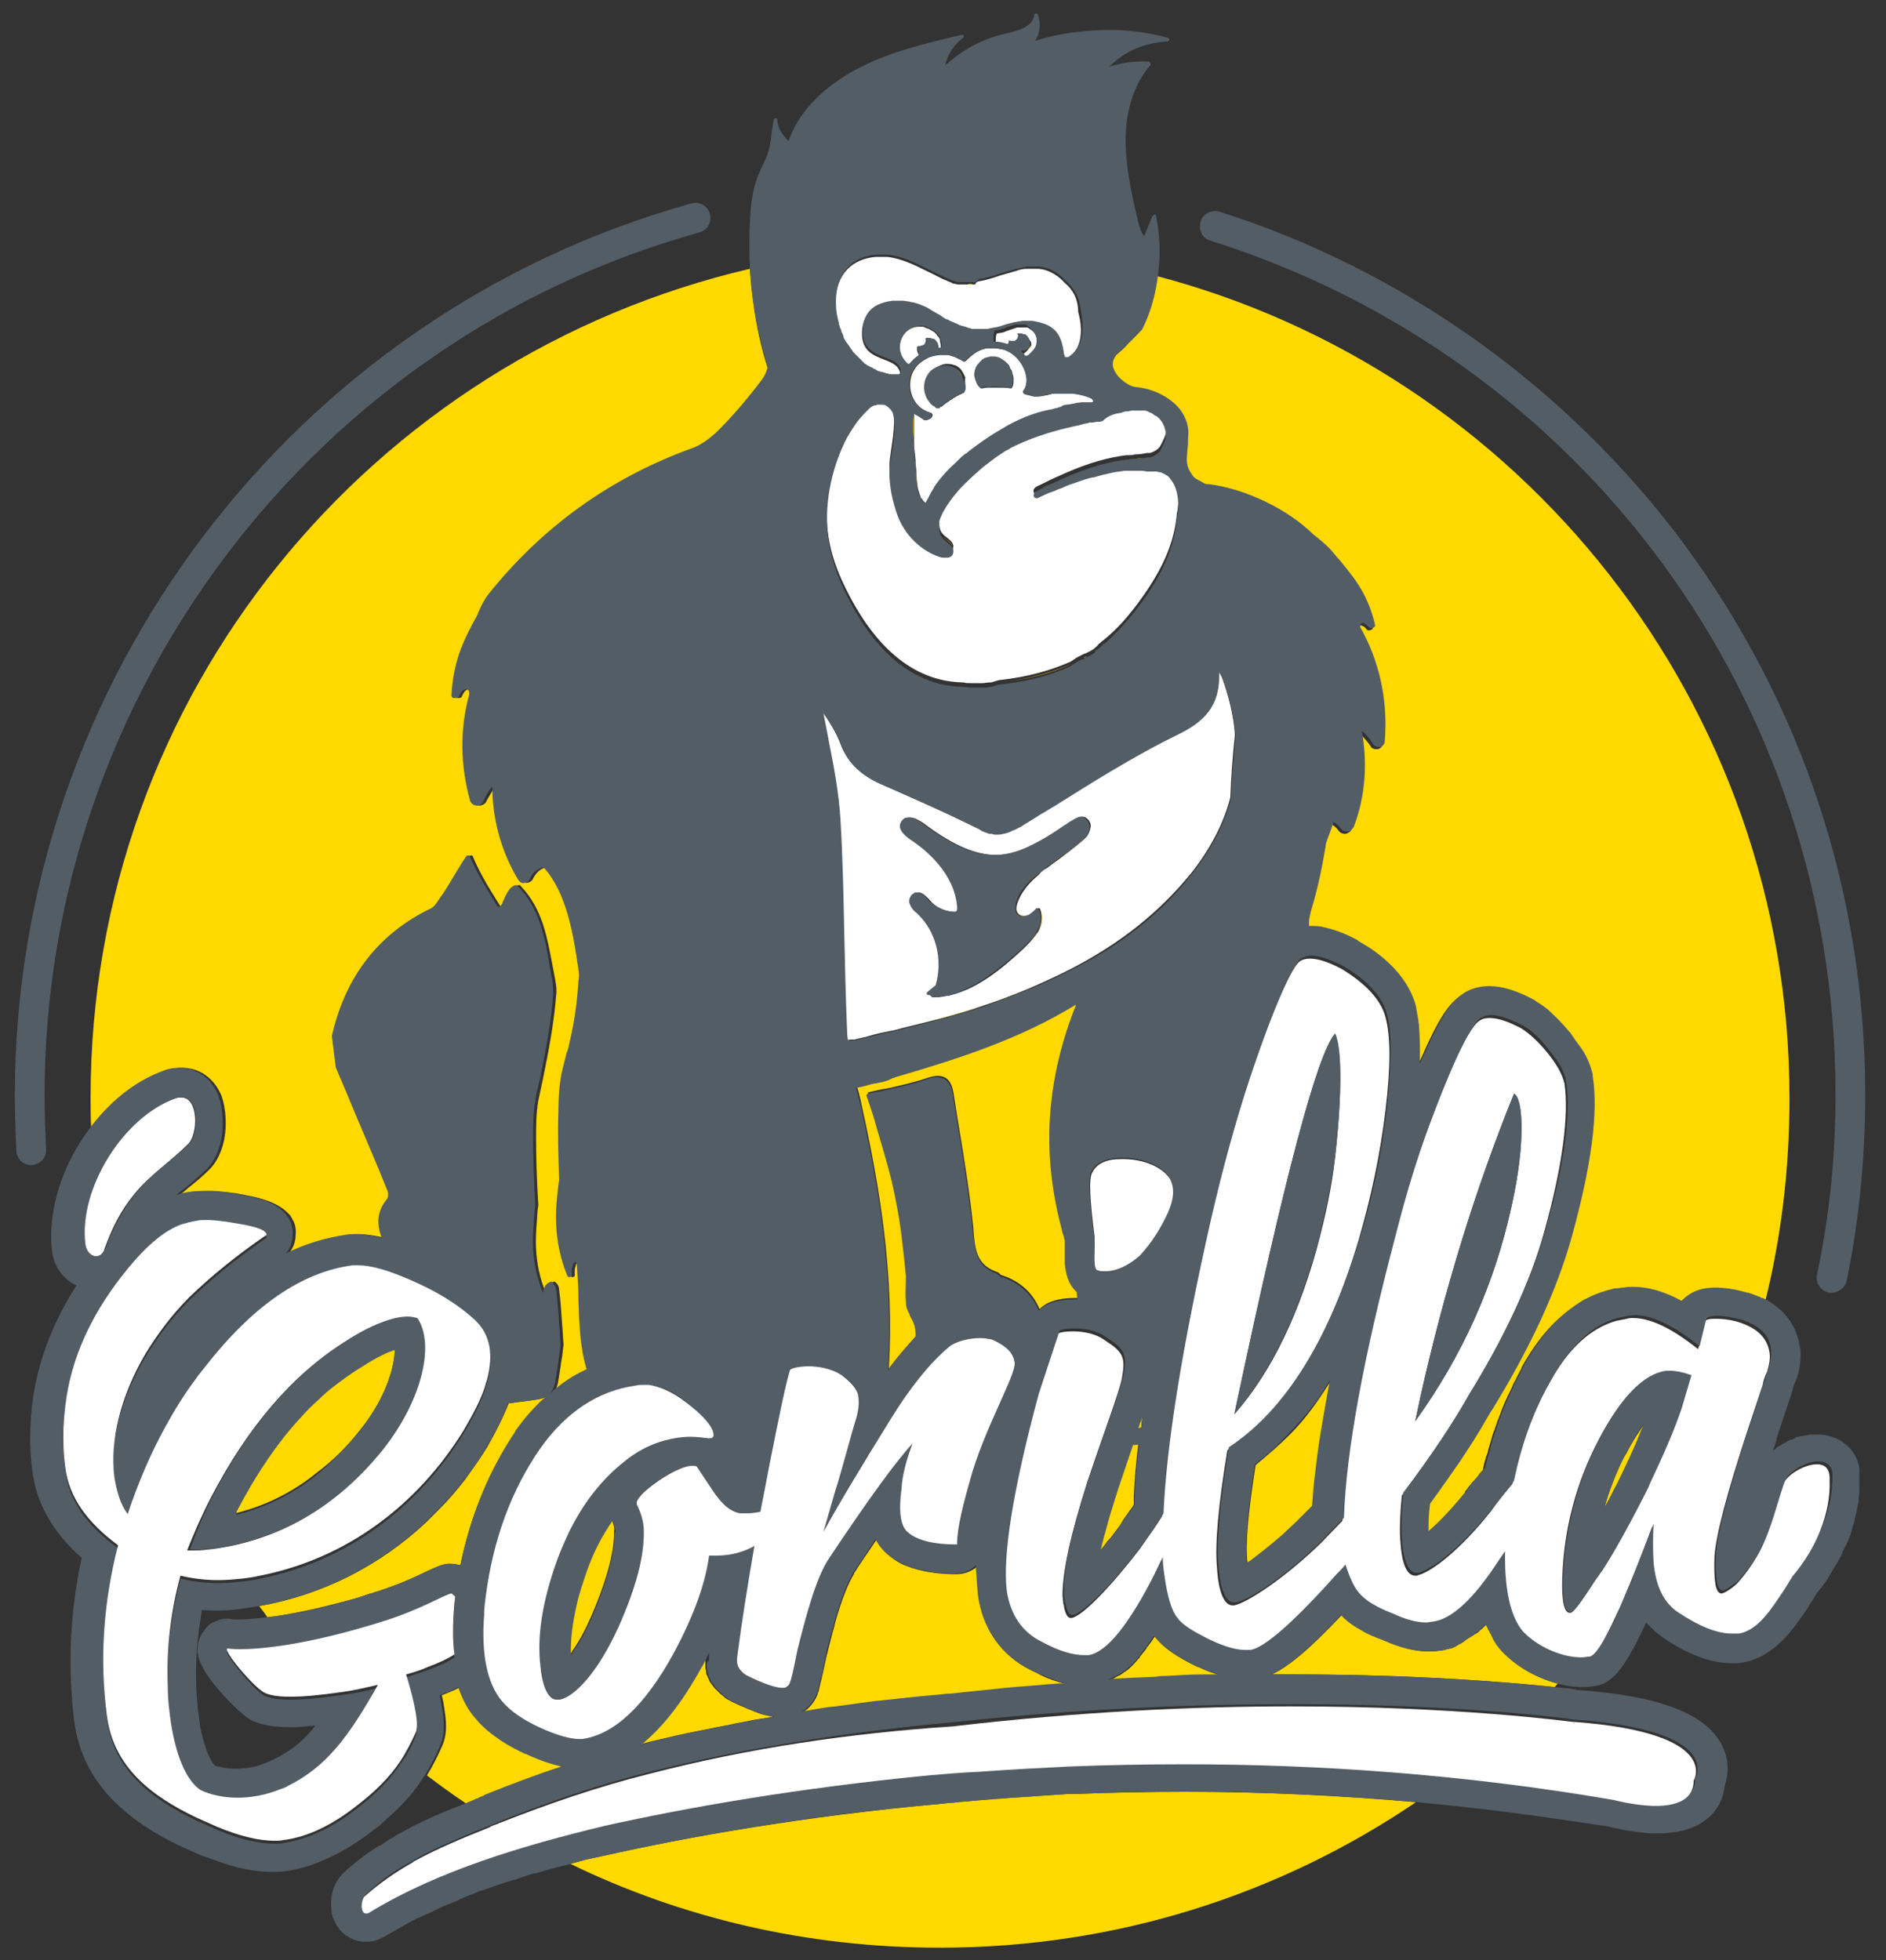 <?xml version="1.0" encoding="utf-8"?>
<!-- Generator: Adobe Illustrator 16.2.0, SVG Export Plug-In . SVG Version: 6.00 Build 0)  -->
<!DOCTYPE svg PUBLIC "-//W3C//DTD SVG 1.1//EN" "http://www.w3.org/Graphics/SVG/1.1/DTD/svg11.dtd">
<svg version="1.1" id="Слой_1" xmlns="http://www.w3.org/2000/svg" xmlns:xlink="http://www.w3.org/1999/xlink" x="0px" y="0px"
	 width="254px" height="264px" viewBox="0 0 254 264" style="enable-background:new 0 0 254 264;" xml:space="preserve">
<rect x="0" y="0" width="254" height="264" fill="#333333" stroke="none"/>
<style type="text/css">
<![CDATA[
	.st0{fill:#535D66;}
	.st1{fill:#FFD900;}
	.st2{fill:#FFFFFF;}
	.st3{fill:none;}
]]>
</style>
<g>
	<path class="st3" d="M33.1,216.6c-1.3,0.2-2.5,0.3-3.7,0.3c-0.7,0-1.3,0-2-0.1c-0.4,1.9-0.6,3.7-0.7,5.6c-0.2,3.1-0.1,6,0.3,8.9
		c0.2,1,0.4,1.9,0.5,2.7c0.6,2.2,1.2,3.2,1.6,3.7c0,0,0.1,0.1,0.1,0.1c0.4,0.2,1.4,0.4,2.8,0.4c1.7,0,3.4-0.4,5.1-1.3
		c0.5-0.3,1-0.5,1.5-0.8c1.5-0.9,2.7-2.1,4.1-3.7c-0.6,0.1-1.1,0.1-1.6,0.1c-0.7,0-1.3,0.1-1.8,0.1h0h0c-2.2,0-3.9-0.3-5.2-0.9
		c-0.2-0.1-0.4-0.2-0.5-0.3c0,0,0,0,0,0c-0.6-0.4-2.4-2-4-3.9c-1.4-1.7-2.7-3.6-2.8-5.1v0c0-0.8,0.1-1.5,0.5-2.2
		c0.1-0.2,0.3-0.4,0.4-0.6c0.2-0.2,0.3-0.4,0.5-0.6c0.1-0.1,0.2-0.1,0.2-0.2c0.1-0.1,0.3-0.2,0.4-0.3c0,0,0,0,0,0c0,0,0.1,0,0.1,0
		c0.2-0.1,0.4-0.2,0.7-0.3c0.1,0,0.2,0,0.3-0.1c0.1,0,0.3-0.1,0.4-0.1c0.1,0,0.1,0,0.2,0c0,0,0.1,0,0.1,0c0.1,0,0.2,0,0.2,0
		c0.1,0,0.1,0,0.2,0c0.2,0,0.4,0,0.7,0.1c0.1,0,0.1,0,0.2,0c0,0,0.1,0,0.1,0c0.1,0,0.3,0,0.5,0c0.7,0,2,0,3.7-0.3
		c-0.4-0.5-0.8-1-1.1-1.5C34.3,216.5,33.7,216.6,33.1,216.6z"/>
	<path class="st1" d="M113.5,78.5c-2.1-4.6-2.5-9.1-1.5-13.8c0.5-2.3,1.3-4.4,2.2-6.1c0.4-0.7,0.8-1.3,1.2-1.9
		c-0.4,0.6-0.8,1.2-1.2,1.9c-1,1.8-1.7,3.8-2.2,6.1C110.9,69.4,111.4,73.9,113.5,78.5c2.8,6.1,7.8,13.5,16.2,13.7c0,0,0.1,0,0.1,0
		c0,0-0.1,0-0.1,0C121.3,92,116.3,84.6,113.5,78.5z"/>
	<path class="st1" d="M134.6,91.9C134.6,91.9,134.6,91.9,134.6,91.9C134.6,91.9,134.6,91.9,134.6,91.9c3.8-0.4,7-1.3,9.7-2.5
		c0.1-0.1,0.2-0.1,0.3-0.2c-0.1,0.1-0.2,0.1-0.3,0.2C141.6,90.7,138.4,91.5,134.6,91.9z"/>
	<path class="st1" d="M118,54.3c-0.2,0.1-0.4,0.2-0.6,0.3c0,0-0.1,0-0.1,0.1l0.1-0.1C117.6,54.5,117.8,54.4,118,54.3z"/>
	<path class="st1" d="M145.3,88.9c0.2-0.1,0.4-0.2,0.6-0.3c0.2-0.1,0.4-0.2,0.5-0.2c-0.2,0.1-0.3,0.2-0.5,0.2
		C145.7,88.7,145.5,88.8,145.3,88.9z"/>
	<path class="st1" d="M147.5,87.7c0.1-0.1,0.1-0.1,0.2-0.2c0,0,0,0,0,0c0,0,0,0,0,0C147.7,87.6,147.6,87.7,147.5,87.7z"/>
	<path class="st1" d="M128.3,73.5c-0.4-0.6-1.1-0.9-1.5-1.5c-0.4-0.6-0.3-1.4-0.3-2.1c0.5-1.7,2-3.5,2.9-4.5c-1,1-2.4,2.8-2.9,4.5
		c0,0.7-0.1,1.5,0.3,2.1C127.2,72.6,128,72.9,128.3,73.5c0.2,0.4,0.1,0.9-0.3,1.2c-0.1,0.1-0.2,0.1-0.3,0.1c0.1,0,0.2-0.1,0.3-0.1
		C128.5,74.4,128.6,73.9,128.3,73.5z"/>
	<path class="st1" d="M147.2,56.3l0.5-0.1L147.2,56.3C147.2,56.3,147.1,56.4,147.2,56.3c-0.1,0-0.1,0-0.1,0
		C147.1,56.4,147.1,56.4,147.2,56.3L147.2,56.3z"/>
	<path class="st1" d="M127.7,74.8c-0.1,0-0.1,0-0.2,0c0,0,0,0,0.1,0C127.6,74.8,127.6,74.8,127.7,74.8z"/>
	<path class="st1" d="M130.1,64.8c0.8-0.8,1.6-1.5,2.4-2.2C131.7,63.2,130.9,64,130.1,64.8z"/>
	<path class="st1" d="M148.3,87c0.2-0.1,0.3-0.3,0.5-0.4C148.6,86.8,148.5,86.9,148.3,87C148.3,87,148.3,87,148.3,87z"/>
	<path class="st1" d="M146.5,56.5L146.5,56.5C146.5,56.5,146.5,56.5,146.5,56.5c-0.6,0.1-1.1,0.3-1.7,0.4c-2.7,0.7-5.4,1.4-7.9,2.6
		c2.5-1.2,5.2-2,7.9-2.6C145.4,56.8,145.9,56.7,146.5,56.5z"/>
	<path class="st1" d="M141.2,66.3c-0.4,0.2-0.9,0.4-1.3,0.6c0,0,0,0,0,0C140.4,66.7,140.8,66.5,141.2,66.3z"/>
	<path class="st1" d="M139.7,66.9C139.7,66.9,139.7,66.9,139.7,66.9C139.7,66.9,139.7,67,139.7,66.9C139.7,67,139.7,66.9,139.7,66.9
		z"/>
	<path class="st1" d="M152.8,61.8c-0.3,0-0.6,0-0.8,0.1l-0.3,0l0.3,0C152.3,61.8,152.5,61.8,152.8,61.8c0.6,0,1.2-0.1,1.7-0.2
		c0,0,0,0,0,0l0,0C154.1,61.7,153.5,61.7,152.8,61.8z"/>
	<path class="st1" d="M141.5,65.1c-0.4,0.2-0.8,0.4-1.2,0.6C140.8,65.5,141.1,65.3,141.5,65.1c0.7-0.3,1.3-0.6,2-0.9
		c3.2-1.4,5.8-2.1,8.2-2.4c-2.4,0.3-5,1-8.2,2.4C142.8,64.5,142.2,64.8,141.5,65.1z"/>
	<path class="st1" d="M132.2,47.1c-0.8,0.3-1.4,0.8-2.1,1.5c0,0,0,0,0,0c0,0,0,0,0,0C130.8,47.9,131.4,47.4,132.2,47.1z"/>
	<path class="st1" d="M155,63L155,63l0,0.2c0,0,0,0,0,0l0,0L155,63z"/>
	<path class="st1" d="M130,48.6c-0.1,0-0.1,0-0.1,0C129.9,48.6,129.9,48.6,130,48.6C130,48.6,130,48.6,130,48.6z"/>
	<path class="st1" d="M147.5,64.1c0,0-0.1,0-0.1,0c0,0-0.1,0-0.1,0C147.4,64.2,147.4,64.2,147.5,64.1
		C147.5,64.1,147.5,64.1,147.5,64.1z"/>
	<path class="st1" d="M117,147.1c0.8-0.2,1.6-0.4,2.4-0.5c1.8-0.4,3.6-0.8,5.4-1.4c0.5-0.2,0.8-0.2,1.2-0.3c1.4-0.1,2.1,0.6,2.4,2.2
		c0.2,1.3,0.4,2.6,0.6,3.8c0.8,4.8,1.6,9.7,2.1,14.6l0,0.2c0.2,2.5,0.4,4.5,2.9,5.5c0.1,0,0.2,0.1,0.3,0.1c0.2,0.1,0.3,0.2,0.5,0.4
		c2.3,0.7,4.2,2.2,5.2,4.6c0.3-0.3,0.7-0.6,1.1-0.8c1.2-0.6,2.7-0.7,3.8-0.7c0.1,0,0.2,0,0.3,0c0-0.3-0.1-0.7-0.1-1
		c-1.1-1-1.5-2.6-1.6-3.9c0-0.6,0-1.1,0-1.5c0-0.3,0-0.6,0-0.9c0-0.3,0-0.5,0-0.7c0-0.1,0-0.3-0.1-0.4c-0.1-0.5-0.2-0.9-0.4-1.4
		c-2.6-9.9-2-19.5,1.8-29.3c0.1-0.2,0.1-0.3,0.2-0.6c-7.5,4.6-15.5,7.2-24.4,9.8c-0.1,0-0.2,0-0.3,0.1c-0.8,0.6-1.8,0.6-2.8,0.8
		c-0.7,0.2-1.4,0.3-2.1,0.5c0.3,0.9,0.5,1.8,0.7,2.8c2.3,10.4,4.4,22.6,3.6,35.2c1.3-1.7,2.5-3.1,3.7-4.4c0-0.1,0-0.1,0-0.2
		c0.1-1,0-1.6-0.6-2.4c-0.1-0.2-0.2-0.3-0.2-0.5c-0.3-0.5-0.5-1-0.5-1.7c0-1.1,0-2.2,0-3.3c0-0.4-0.1-0.8-0.1-1.2
		c-0.3-2.9-0.7-5.9-1.2-8.8c-0.7-3.3-1.6-6.5-2.6-10c-0.4-1.5-0.9-3-1.3-4.6c0-0.1,0-0.1,0-0.2C116.9,147.1,116.9,147.1,117,147.1z"
		/>
	<path class="st1" d="M151.7,63.2c-0.4,0-0.9,0.1-1.3,0.2c-0.2,0-0.3,0.1-0.5,0.1c0.2,0,0.3-0.1,0.5-0.1
		C150.8,63.3,151.3,63.3,151.7,63.2z"/>
	<path class="st1" d="M142.8,65.7c0.3-0.1,0.6-0.2,1-0.4C143.4,65.5,143.1,65.6,142.8,65.7l-0.2,0.1c-0.4,0.2-0.9,0.3-1.3,0.5
		c0.4-0.2,0.9-0.3,1.3-0.5L142.8,65.7z"/>
	<path class="st1" d="M153.9,190.5c0,0,0,0.1,0,0.1c-0.1,0.3-0.2,0.7-0.4,1.1c0,0,0,0,0,0c-0.1,0.2-0.2,0.4-0.2,0.7
		c0.1,0,0.3,0,0.4-0.1C153.8,191.7,153.8,191.1,153.9,190.5z"/>
	<path class="st1" d="M142.4,108.1c-0.6,0.4-1.2,0.7-1.8,1.1c-0.2,0.1-0.5,0.3-0.7,0.4c0.2-0.1,0.5-0.3,0.7-0.4
		C141.3,108.8,141.8,108.4,142.4,108.1z"/>
	<path class="st1" d="M134.5,112.4c0.6-0.1,1.2-0.2,1.9-0.6C135.7,112.1,135.1,112.3,134.5,112.4c-0.2,0-0.3,0-0.5,0
		c0,0,0.1,0,0.1,0C134.3,112.4,134.4,112.4,134.5,112.4z"/>
	<path class="st1" d="M121.7,138.4c3.7-0.9,7.3-1.8,10.8-3c4.2-1.4,7.9-3,11.3-4.7c-3.3,1.7-7.1,3.2-11.3,4.7
		C129,136.7,125.4,137.5,121.7,138.4z"/>
	<path class="st1" d="M202.2,222.3C202.2,222.3,202.2,222.2,202.2,222.3c-0.2-0.3-0.4-0.5-0.5-0.7c-0.1-0.1-0.1-0.2-0.2-0.3
		c-0.1-0.2-0.2-0.3-0.3-0.5c-0.1-0.1-0.1-0.2-0.2-0.4c-0.1-0.1-0.2-0.3-0.2-0.4c-0.1-0.1-0.1-0.3-0.2-0.4c-0.1-0.1-0.1-0.3-0.2-0.4
		c-0.1-0.1-0.1-0.3-0.2-0.4c0,0,0,0,0,0c-0.3,0.2-0.5,0.5-0.8,0.7c-0.1,0.1-0.1,0.1-0.2,0.2c-0.2,0.2-0.4,0.3-0.6,0.4
		c-0.1,0.1-0.2,0.1-0.3,0.2c-0.2,0.1-0.3,0.2-0.5,0.3c-0.1,0.1-0.2,0.1-0.3,0.2c-0.1,0.1-0.3,0.2-0.4,0.3c-0.1,0.1-0.2,0.1-0.3,0.2
		c-0.1,0.1-0.3,0.1-0.4,0.2c-0.1,0.1-0.2,0.1-0.3,0.2c-0.1,0.1-0.3,0.1-0.4,0.2c-0.1,0-0.2,0.1-0.3,0.1c-0.2,0-0.3,0.1-0.5,0.1
		c-0.1,0-0.2,0.1-0.3,0.1c-0.2,0-0.4,0.1-0.6,0.1c-0.1,0-0.1,0-0.2,0c-0.4,0.1-0.9,0.1-1.3,0.1c-1.9,0-3.8-0.5-6.1-1.5
		c-1.1-0.4-2.1-0.9-2.9-1.3c-1.2-0.6-2.1-1.3-2.8-2.1c-4.5,4.8-7.3,7-9.4,8c1,0,2,0,2.9,0c17,0,29.5,1.1,35.2,1.7
		c0.1-0.2,0.3-0.3,0.4-0.5C206.9,226,204.2,224.4,202.2,222.3C202.3,222.3,202.3,222.3,202.2,222.3z"/>
	<path class="st1" d="M114.7,140.1c-0.3,0-0.5,0.1-0.7,0.1c0-0.3-0.1-0.6-0.1-1c-0.2-4.6-0.3-9.2-0.4-13.7c-0.1-4.9-0.2-10-0.5-15
		c-0.2-3.6-0.9-7.3-1.6-10.8c-0.2-1.2-0.5-2.5-0.7-3.7c0,0,0,0,0,0c0.2,1.2,0.4,2.5,0.7,3.7c0.7,3.5,1.3,7.2,1.6,10.8
		c0.3,5,0.4,10.1,0.5,15c0.1,4.5,0.2,9.1,0.4,13.7c0,0.3,0.1,0.6,0.1,1C114.2,140.1,114.4,140.1,114.7,140.1c0,0,0.1,0,0.3,0
		C114.8,140.1,114.7,140.1,114.7,140.1L114.7,140.1z"/>
	<path class="st1" d="M153.4,44.8c-0.4,0.4-0.8,0.8-1.2,1.2l-0.3,0.3c-0.5,0.6-1.1,1.1-1.7,1.6c-0.6,0.7-0.7,1.4-0.5,2.1
		c0.5,1.3,2.1,2.3,2.8,2.4c2.5,0.2,4.8,1.4,6.1,3c0.9,1.2,1.3,2.5,1.1,3.9c0,0.2,0,0.5,0,0.7c0,0.4,0,0.8-0.1,1.1
		c-0.1,1.2-0.2,2,0.7,3.2c0.2,0.3,0.7,0.6,1.1,0.8c0.2,0.1,0.3,0.2,0.5,0.3c0.2,0,0.4,0,0.6,0.1c4.9,0.6,10.7,3.4,14.1,6.8
		c0.8,0.6,1.5,1.2,2.1,1.8c0.5,0.5,1,1.1,1.4,1.6c0.9,1.1,1.9,2.3,2.7,3.6c1,1.6,1.7,3.4,2.1,5.2c0,0.1-0.1,0.3-0.2,0.3l-0.3,0.1
		c-0.1,0-0.2,0-0.3-0.1c-0.2-0.2-0.3-0.4-0.6-0.5c-0.2-0.1-0.4-0.1-0.5,0c-0.1,0.1-0.1,0.2-0.1,0.5c0.2,0.3,0.3,0.5,0.5,0.9
		c2.2,4.4,3.2,9.4,2.8,14.4c0,0.5-0.4,0.8-0.8,0.8c-0.3,0-0.7-0.1-0.8-0.4c-0.4-0.6-1-1.2-1.5-1.8c0.9,4.3,0.5,8.9-1.1,13
		c-0.1,0.3-0.4,0.5-0.8,0.6c-0.3,0-0.7-0.1-0.9-0.4c-0.3-0.4-0.6-0.7-1-0.9l-0.3,0.9c-0.2,0.7-0.5,1.3-0.7,1.9
		c-0.5,3.2-1.1,6-1.9,8.7c-0.2,0.6-0.3,1.2-0.4,1.7c0,0.3,0,0.5,0,0.8c0.1,0,0.2,0,0.3,0c0.4,0,0.9,0,1.4,0.1c1.4,0.2,3,0.8,4.8,1.8
		c0,0,0.1,0.1,0.1,0.1c0.5,0.3,1,0.6,1.5,0.9c3.3,2.3,5.4,4.9,6.3,7.9c0.2,0.7,0.3,1.5,0.4,2.5c0.2,1.5,0.2,3.3,0.1,5.3
		c0.2-0.5,0.4-0.9,0.6-1.3c2.7-6.2,4.1-7.5,5.3-8.2c0,0,0.1,0,0.1-0.1c1-0.6,2.2-0.9,3.4-0.9c1.8,0,3.7,0.6,6.1,1.9
		c0,0,0.1,0.1,0.1,0.1c0.6,0.3,1.1,0.7,1.6,1.1c1.2,1,2.2,2.1,2.9,3c0.1,0.1,0.1,0.1,0.2,0.2c0.5,0.6,0.9,1.1,1.2,1.7
		c0.8,1.2,1.4,2.4,1.7,3.5c0,0.1,0.1,0.3,0.1,0.4c0,0.1,0,0.2,0,0.2c0.8,5-0.1,12.2-2.8,21.6c-2,7.2-5.5,14.8-10.7,23.3
		c-0.2,0.4-0.5,0.9-0.8,1.3c-1.1,1.8-2.3,3.8-3.7,5.9c-1.2,1.8-2.5,3.6-3.9,5.5c-0.1,1.5-0.2,2.4-0.2,3.1c0,0.1,0,0.2,0,0.3
		c0,0.1,0,0.2,0,0.3c1.4-1.2,3.2-3,5.2-5.5c0,0,0,0,0-0.1c0.2-0.3,0.4-0.5,0.6-0.8c0.2-0.2,0.3-0.4,0.5-0.6c0.1-0.1,0.2-0.2,0.3-0.3
		c0.3-0.3,0.5-0.7,0.8-1c0.1-0.1,0.1-0.1,0.2-0.2c0.1-0.5,0.2-1.1,0.4-1.6c0-0.2,0.1-0.4,0.2-0.6c0.2-0.9,0.5-1.7,0.7-2.5
		c0.1-0.3,0.2-0.6,0.3-0.8c0.1-0.4,0.3-0.8,0.4-1.2c0.2-0.4,0.3-0.8,0.5-1.3c0.1-0.3,0.3-0.7,0.4-1c0.3-0.7,0.6-1.3,0.9-1.9
		c0.1-0.2,0.2-0.4,0.3-0.7c0.4-0.7,0.7-1.4,1.1-2.1c0,0,0,0,0-0.1c2.2-4,4.8-6.9,7.7-8.6c0.1-0.1,0.2-0.1,0.3-0.2
		c0.2-0.1,0.4-0.2,0.6-0.3c1.2-0.6,2.4-1,3.7-1.3c0,0,0.1,0,0.1,0c0.1,0,0.2,0,0.2,0c0.3,0,0.5-0.1,0.8-0.1c0,0,0.1,0,0.1,0
		c0.4,0,0.8-0.1,1.2-0.1c2.1,0,4.2,0.6,6.6,1.9c0.7-0.9,2.1-1.8,4.5-1.8c1.2,0,2.7,0.2,4,0.6c0.1,0,0.3,0.1,0.4,0.1c0,0,0.1,0,0.1,0
		c0.6,0.2,1.1,0.4,1.6,0.6c0.1,0,0.1,0,0.2,0.1c0,0,0,0,0.1,0c0.2,0.1,0.4,0.2,0.6,0.3c2.2-8.8,3.3-18,3.3-27.5
		c0-53.2-36.3-98-85.5-110.8C155.4,39.7,154.7,42.4,153.4,44.8C153.5,44.7,153.5,44.8,153.4,44.8z"/>
	<path class="st1" d="M144.1,110.7c-0.1,0.1-0.3,0.2-0.4,0.3l0,0l0,0C143.8,110.9,144,110.8,144.1,110.7z"/>
	<path class="st1" d="M22.4,144.2c0.7-0.2,1.4-0.4,2.1-0.4c2.4,0,4.3,1.4,5.3,3.7c0.4,1.1,0.6,2.4,0.6,3.8c0,2.3-0.7,4.7-2.2,6.2
		c-1,1-2,1.8-3,2.6c-0.3,0.3-0.7,0.6-1,0.8c0.1,0,0.2-0.1,0.4-0.1c0.5-0.1,0.9-0.2,1.4-0.3c0.6-0.1,1.2-0.1,1.8-0.1
		c0.4,0,0.8,0,1.1,0c1.2,0.1,2.5,0.2,3.9,0.5c0.2,0,0.3,0.1,0.5,0.1c1.6,0.3,4.1,0.9,5.5,2.4c0.1,0.1,0.1,0.1,0.2,0.2
		c0.1,0.1,0.2,0.2,0.2,0.3c0.1,0.1,0.2,0.3,0.2,0.4c0,0,0.1,0.1,0.1,0.1c0.3,0.6,0.4,1.3,0.3,2.1c0,0,0,0,0,0v0c0,0.1,0,0.2,0,0.2
		c-0.1,0.8-0.4,1.5-0.9,2.1c2.6-1.3,5.3-2.1,8-2.5c0.4-0.1,0.8-0.1,1.3-0.1c1.1,0,2.3,0.2,3.6,0.5c-0.6-1.7-0.8-3.4,0.7-5.2
		c0.2-0.2,0.2-0.8,0.1-1.1c-1.8-4.5-3.7-9-5.6-13.4l-1.4-3.3c0,0,0,0,0-0.1l-0.5-4c0,0,0-0.1,0-0.1c1.9-8,6.4-13.8,13.4-17.2
		c0.5-0.3,0.9-0.9,1.3-1.6c0.1-0.1,0.2-0.3,0.3-0.4c0.9-1.4,1.7-2.7,2.5-4.1l0.6-0.9c0.1-0.1,0.1-0.1,0.3-0.1c0.1,0,0.2,0.1,0.2,0.2
		c1.1,2.6,2.6,4.9,3.6,6.5c0.1,0.2,0.3,0.2,0.3,0.2c0.1,0,0.3-0.1,0.3-0.2c0.1-0.1,0.1-0.3,0.2-0.4c0.3-0.9,0.8-2.2,1.8-2.3
		c0.1,0,0.2,0,0.2,0.1c3,3.1,3.6,7,4.4,11.2c0.1,0.5,0.2,1,0.3,1.6c0.1,0.6,0.2,1.3,0.1,1.9c-0.2,2.7-0.7,6-1.5,9.9
		c-0.1,0.5-0.2,1-0.3,1.5c-0.2,0.9-0.4,1.9-0.6,2.8c-0.3,1.7-0.3,3.5-0.3,5c0,2.9,0.1,6,0.3,9.1l-0.1,0.7c-0.1,1.7-0.3,3.5-0.2,5.2
		c0.1,2,0.5,4,1.3,5.9c0-0.1,0-0.2,0.1-0.4l0.2-0.5c0.2-0.3,0.5-0.5,0.8-0.6c0.1,0,0.2,0,0.2,0.1c0.3,0.2,0.5,0.6,0.5,1
		c0.2,1.5,0.3,3.1,0.4,4.6c0.1,0.9,0.1,1.8,0.2,2.8l-0.2,1.6c-0.2,1.1-0.3,2.1-0.5,3.2c-0.1,0.8-0.4,1.4-0.8,1.8
		c1.6-1.3,3.2-2.4,5-3.3c-0.8-3-1-6.2-1.1-9.3c0-1.5-0.1-3.1-0.2-4.6c0-0.2-0.1-0.4-0.2-0.6c-0.1,0.1-0.2,0.2-0.3,0.3l-0.1,0.4
		c-0.1,0.2-0.1,0.5-0.1,0.7c0,0.2,0,0.3,0,0.5c0,0.1-0.2,0.2-0.3,0.2c-0.1,0-0.2-0.1-0.3-0.2c-0.9-2.2-1.4-4.5-1.5-6.9
		c0-1.8,0.2-3.6,0.3-5.3l0.1-0.7c-0.1-3.1-0.2-6.1-0.1-9.1c0-1.9,0.1-3.5,0.4-5.1c0.2-1,0.4-1.9,0.7-2.9c0.1-0.5,0.2-1,0.4-1.4
		c0.7-3,1-5.3,1.2-8.3c0-0.5,0-1,0-1.5c-0.7-4.9-1.6-10.4-4.7-13.8c-0.7,0.1-1.4,0.7-1.8,1.5c-0.1,0.3-0.4,0.5-0.8,0.6
		c-0.3,0-0.7-0.1-0.8-0.4c-2.3-3.8-3.6-8.2-3.5-12.6c-0.4,0.6-0.8,1.3-1.2,2c0,0.1-0.1,0.2-0.2,0.3c-0.1,0.1-0.3,0.2-0.6,0.3
		c-0.4,0-0.9-0.2-1-0.7c-1.3-4.7-1.3-9.6-0.1-14.3c0-0.1,0-0.1,0-0.2c0-0.2-0.1-0.3-0.2-0.4c-0.3-0.2-0.5,0-0.7,0.1
		c-0.2,0.2-0.4,0.5-0.5,0.8c0,0.1-0.2,0.2-0.3,0.2l-0.4,0c-0.1,0-0.3-0.1-0.3-0.3v0c0.1-2.2,0.5-4.4,1.3-6.4
		c0.6-1.5,1.3-2.9,2.1-4.3c0.3-1,0.9-2.1,1.6-3c7.1-9,16.2-15.6,26.9-19.5c1.2-0.4,2.5-1.3,3.7-2.5c2.3-2.4,4.2-4.7,5.9-6.9
		c0.3-0.4,0.5-0.9,0.7-1.5c-0.9-2.8-1.5-5.6-1.9-8.5c-0.2-1.6-0.4-3.2-0.5-4.9C50,48.1,12.2,93.5,12.2,147.8v0.1
		c0,1.4,0,2.9,0.1,4.3C15,148.5,18.5,145.5,22.4,144.2z"/>
	<path class="st1" d="M64.1,242.4l0.4-0.2c0,0,0.1,0,0.1,0c0.3-0.1,0.6-0.2,0.9-0.4l0,0c0,0,0.1,0,0.1-0.1c3.5-1.4,6.9-2.7,10.3-3.8
		c-1.4-0.3-2.9-0.8-4.8-1.7c0,0-0.1,0-0.1,0c-1.2-0.6-2.2-1.1-3.1-1.7c-1.5-0.9-2.6-1.9-3.5-3c-1-1.2-1.8-2.7-2.4-4.3
		c-0.9,0.5-1.8,0.8-2.5,1.1c0.2,0.8,0.3,1.5,0.4,2.2c0.3,2,0.2,3.3-0.3,4.5c-0.6,1.4-1.3,2.8-2.1,4.1c1.7,1.3,3.5,2.6,5.3,3.8
		c0.2-0.1,0.5-0.2,0.7-0.3L64.1,242.4z"/>
	<path class="st1" d="M144.6,241.6C144.6,241.6,144.6,241.6,144.6,241.6c-0.3,0-0.6,0-0.9,0c-1.5,0.1-3,0.2-4.5,0.3
		c-0.4,0-0.8,0-1.3,0.1c-1.8,0.1-3.7,0.2-5.5,0.4c0,0,0,0-0.1,0c-1.1,0.1-2.3,0.2-3.4,0.3c-0.6,0.1-1.3,0.1-2,0.2
		c-18.7,1.7-34.4,4.5-46,7.1c-0.5,0.1-0.9,0.2-1.4,0.3c-0.2,0-0.3,0.1-0.5,0.1c-0.7,0.2-1.5,0.4-2.2,0.6c15,7.3,31.9,11.3,49.8,11.3
		c23.8,0,45.8-7.2,64.1-19.6c-10.3-0.9-20.7-1.4-31.1-1.4C154.7,241.3,149.6,241.4,144.6,241.6z"/>
	<path class="st1" d="M123.5,120c0.6-0.1,1.1,0.5,1.6,1c0.8,1,2.1,1.6,3.4,1.6c0.1,0,0.2,0,0.2,0c-0.1,0-0.2,0-0.2,0
		c-1.3-0.1-2.5-0.7-3.4-1.6C124.7,120.6,124.2,120,123.5,120l-0.2,0c0,0-0.1,0-0.1,0.1c0,0,0.1-0.1,0.1-0.1
		C123.4,120.1,123.5,120,123.5,120z"/>
	<path class="st1" d="M137,121.7c-0.2,0.6-0.1,1,0.1,1.3c0.2,0.3,0.8,0.4,1.3,0.3c0,0,0.1,0,0.1,0c0,0-0.1,0-0.1,0
		c-0.5,0.2-1,0.1-1.3-0.3C136.8,122.7,136.8,122.3,137,121.7c0.4-1.6,1.6-2.9,2.9-3.9C138.6,118.8,137.4,120.1,137,121.7z"/>
	<path class="st1" d="M122.4,110.1c0.7-0.1,1.6,0.5,1.9,0.7c4.2,3.2,7.6,4.6,10.7,4.3c1.7-0.1,3.2-0.8,4.9-1.7
		c-1.6,0.9-3.2,1.5-4.9,1.7c-3.1,0.3-6.5-1.1-10.7-4.3C123.9,110.6,123.1,110,122.4,110.1c-0.3,0-0.6,0.2-0.8,0.5
		c-0.1,0.1-0.1,0.3-0.2,0.4c0-0.1,0.1-0.3,0.2-0.4C121.7,110.3,122,110.1,122.4,110.1z"/>
	<path class="st1" d="M145.8,110c-0.1,0-0.2,0-0.3,0c-0.1,0-0.2,0-0.4,0.1c0.1-0.1,0.3-0.1,0.4-0.1C145.7,110,145.7,110,145.8,110
		c0.5,0.2,0.8,0.6,0.9,1.1c0.1,0.5,0,1.1-0.3,1.5c-0.2,0.3-2.2,2-3.9,3.2c1.7-1.3,3.7-2.9,3.9-3.2c0.3-0.4,0.4-1,0.3-1.5
		C146.6,110.6,146.3,110.2,145.8,110z"/>
	<path class="st1" d="M158.9,98.6c3.9-1.9,5.4-4.1,5.3-8c0,0,0,0,0,0C164.3,94.5,162.8,96.8,158.9,98.6L158.9,98.6z"/>
	<path class="st1" d="M125.4,55.6c-1.6-0.5-2.6-1.7-2.8-3.3c-0.1-1.1,0.1-2.1,0.8-2.9c0.4-0.5,0.8-0.8,1.4-1.1
		c-0.5,0.3-1,0.6-1.4,1.1c-0.6,0.8-0.9,1.8-0.8,2.9C122.8,53.9,123.8,55.1,125.4,55.6c0.1,0,0.2,0.2,0.2,0.3c0,0.2-0.1,0.3-0.2,0.4
		c0.1-0.1,0.2-0.3,0.2-0.4C125.6,55.7,125.5,55.6,125.4,55.6z"/>
	<path class="st1" d="M139.6,122.3L139.6,122.3C139.6,122.3,139.6,122.3,139.6,122.3C139.6,122.3,139.6,122.3,139.6,122.3
		C139.6,122.3,139.6,122.3,139.6,122.3z"/>
	<path class="st1" d="M139.8,125.4c-0.4,0.6-0.9,1.2-1.4,1.7C138.9,126.6,139.4,126.1,139.8,125.4c0.6-1,0.7-2.2,0.3-3l0,0
		c0,0,0,0,0,0C140.4,123.3,140.3,124.4,139.8,125.4z"/>
	<path class="st1" d="M125.7,132.9c-0.2,0.2-0.5,0.4-0.7,0.6c0,0,0,0,0,0c0,0,0,0,0,0C125.2,133.3,125.5,133.1,125.7,132.9z"/>
	<path class="st1" d="M152.5,194.6c-0.6,1.8-1.3,3.8-2,5.9c-0.7,2.2-1.3,4.1-1.7,5.7c-0.3,1-0.5,1.9-0.7,2.7c0.3-0.4,0.7-0.8,1-1.3
		c0.1-0.1,0.1-0.1,0.2-0.2c0.4-0.4,0.7-0.9,1.1-1.4c0.3-0.4,0.6-0.8,0.8-1.2c0.3-0.4,0.6-0.9,0.9-1.3c0,0,0-0.1,0.1-0.1
		c0.1-0.2,0.3-0.4,0.4-0.6c0-0.1,0.1-0.1,0.1-0.2c0-0.2,0-0.4,0-0.6c0-0.2,0-0.4,0-0.6c0.1-2.1,0.3-4.5,0.6-6.9c-0.3,0-0.5,0-0.8,0
		C152.6,194.6,152.5,194.6,152.5,194.6z"/>
	<path class="st1" d="M126.1,134.2C126.1,134.2,126.1,134.2,126.1,134.2c0.5,0,1-0.1,1.5-0.2C127.1,134.1,126.6,134.2,126.1,134.2
		C126.1,134.2,126.1,134.2,126.1,134.2z"/>
	<path class="st1" d="M124.2,46.6c-0.1,0-0.2,0.1-0.3,0.1C124,46.7,124.1,46.6,124.2,46.6z"/>
	<path class="st1" d="M155.9,225.9c0.5,0,0.9,0,1.3-0.1c1.7-0.1,3.3-0.1,4.9-0.2c0.2,0,0.4,0,0.6,0c0.5,0,1,0,1.5,0
		c-0.9-0.3-1.8-0.6-2.8-1.1c0,0-0.1,0-0.1,0c-2.9-1.4-4.6-2.6-5.7-4c0,0,0,0,0,0c0,0-0.1-0.1-0.1-0.1c0,0,0,0,0,0
		c-0.3,0.5-0.6,0.9-0.9,1.3c-0.1,0.1-0.2,0.2-0.2,0.3c-0.2,0.3-0.5,0.6-0.7,0.9c-0.1,0.1-0.2,0.2-0.2,0.3c-0.3,0.3-0.6,0.7-0.9,1
		c0,0-0.1,0.1-0.1,0.1c-0.3,0.3-0.5,0.5-0.8,0.7c-0.1,0.1-0.2,0.1-0.3,0.2c-0.3,0.2-0.5,0.4-0.8,0.5c-0.1,0-0.1,0.1-0.2,0.1
		c-0.3,0.2-0.6,0.3-0.9,0.5c0,0,0,0,0,0c0.1,0,0.2,0,0.2,0c0.7,0,1.4-0.1,2-0.1C153,226,154.5,225.9,155.9,225.9z"/>
	<path class="st1" d="M137.1,44.8L137.1,44.8C137.1,44.8,137.1,44.8,137.1,44.8c0.1,0,0.1,0,0.2,0c0,0,0,0,0,0
		C137.2,44.8,137.2,44.8,137.1,44.8z"/>
	<path class="st1" d="M169.1,197.3c-1,6.4-1.4,10.7-1.1,13.1c0,0,0,0.1,0,0.1c0,0,0,0.1,0,0.1c0.2-0.2,0.5-0.3,0.7-0.5c0,0,0,0,0,0
		c0,0,0,0,0,0c1.2-0.9,2.7-2,4.2-3.4c0.7-0.6,1.3-1.2,2-1.9c0.1-0.1,0.1-0.1,0.2-0.2l0,0l1.7-1.7c0.1-1.4,0.2-2.8,0.4-4.3
		c0.2-1.7,0.4-3.4,0.7-5.2c0.3-2.3,0.8-4.8,1.3-7.4c-1.7,2.7-3.4,5.1-5.4,7.1C172.3,194.6,170.7,196,169.1,197.3z"/>
	<path class="st1" d="M137.9,47.6C137.8,47.6,137.8,47.6,137.9,47.6L137.9,47.6c0.6-0.3,0.9-0.8,0.9-1.5c0,0,0,0,0,0c0,0,0,0,0,0
		C138.8,46.7,138.4,47.3,137.9,47.6z"/>
	<path class="st1" d="M95.3,222.6c0,0.1-0.1,0.1-0.1,0.2c-0.3,0.6-0.6,1.3-1,1.9c-2.6,4.7-5.3,8.2-8.2,10.4c0.1,0,0.2,0,0.2-0.1
		c0.1,0,0.1,0,0.2-0.1c0.1,0,0.1,0,0.2-0.1c1.5-0.4,3-0.7,4.6-1.1c0.6-0.1,1.3-0.3,1.9-0.4c1-0.2,2-0.4,3-0.6
		c0.8-0.2,1.7-0.3,2.5-0.5c0.8-0.2,1.7-0.3,2.5-0.5c1-0.2,2-0.3,3-0.5c-0.5-0.1-1.1-0.2-1.7-0.4c-1.1-0.4-2.3-0.9-3.8-1.6
		c-0.3-0.2-0.6-0.3-0.9-0.5c0,0-0.1-0.1-0.1-0.1c-0.2-0.2-0.5-0.4-0.7-0.6c-0.1-0.1-0.2-0.2-0.3-0.3c-0.1-0.1-0.3-0.3-0.4-0.4
		c-0.1-0.1-0.2-0.3-0.3-0.4c-0.1-0.1-0.2-0.3-0.3-0.4c-0.1-0.2-0.1-0.3-0.2-0.5c-0.1-0.1-0.1-0.3-0.2-0.4c-0.1-0.2-0.1-0.3-0.1-0.5
		c0-0.2-0.1-0.3-0.1-0.5c0-0.2,0-0.3,0-0.5c0-0.2,0-0.3,0-0.5c0-0.2,0-0.3,0-0.5C95.3,222.9,95.3,222.8,95.3,222.6z"/>
	<path class="st1" d="M133.9,46.2L133.9,46.2l-0.1-0.1l0-0.2l0,0.2C133.8,46.1,133.9,46.2,133.9,46.2c0.6,0,1.1,0.1,1.7,0.3
		c0,0,0.1,0,0.1,0v0l-0.1,0C135.1,46.3,134.5,46.2,133.9,46.2z"/>
	<path class="st1" d="M135.9,45.9c0.1,0.1,0.2,0.1,0.3,0.1C136.1,45.9,136,45.9,135.9,45.9C135.9,45.9,135.9,45.9,135.9,45.9z"/>
	<path class="st1" d="M136.8,43.9L136.8,43.9l0.3,0h0C136.9,43.9,136.9,43.9,136.8,43.9C136.8,43.9,136.8,43.9,136.8,43.9
		c-0.3,0.1-0.6,0.2-0.9,0.3c-0.1,0-0.2,0.1-0.3,0.1c0.1,0,0.2-0.1,0.3-0.1C136.2,44.1,136.5,44,136.8,43.9z"/>
	<path class="st1" d="M133.9,44.8l0.1-0.1c0,0,0,0,0,0C134,44.7,134,44.7,133.9,44.8C134,44.7,133.9,44.7,133.9,44.8
		c-0.1,0.3-0.1,0.7-0.1,1.1C133.8,45.5,133.8,45.1,133.9,44.8z"/>
	<path class="st1" d="M136.8,36.4c-0.7,0.2-1.4,0.4-2.1,0.6c-0.3,0.1-0.6,0.2-0.9,0.3c0.3-0.1,0.6-0.2,0.9-0.3
		C135.4,36.8,136.1,36.6,136.8,36.4z"/>
	<path class="st1" d="M139.5,43.2C139.5,43.2,139.5,43.2,139.5,43.2C139.5,43.2,139.5,43.2,139.5,43.2c2.7,0.5,3.5,2,3.8,4.4
		c0,0,0,0,0,0c0,0,0,0,0,0C142.9,45.3,142.2,43.8,139.5,43.2z"/>
	<path class="st1" d="M131,38.2c-0.3,0-0.5,0-0.8,0c0,0,0.1,0,0.1,0C130.5,38.3,130.8,38.3,131,38.2z"/>
	<path class="st1" d="M48.4,192.7c3.1-3.8,4.4-7.5,4.7-10c0-0.4,0.1-0.7,0.1-1c-1,0.3-2.4,1-4.5,2.3c-1.2,0.8-2.4,1.6-3.6,2.5
		c-0.8,0.6-1.5,1.3-2.3,2c-0.7,0.7-1.5,1.4-2.2,2.2c-3.2,3.5-6.1,7.8-8.7,12.7c-0.1,0.1-0.1,0.3-0.2,0.4c4-1,7.7-2.8,11-5.5
		C44.7,196.8,46.6,195,48.4,192.7z"/>
	<path class="st1" d="M128.8,212C128.8,212,128.8,212,128.8,212L128.8,212c-2.7,0-4.9-0.4-6.7-1.1c-1.1-0.4-1.9-1-2.7-1.7
		c-0.1-0.1-0.2-0.2-0.3-0.3c-0.4-0.4-0.8-0.9-1.1-1.5c-0.9,1.4-2,2.9-3,4.5c0,0,0,0,0,0.1c-1.4,2.2-2.6,6.8-2.6,6.8c0,0,0,0.1,0,0.1
		c-0.4,1.3-0.7,2.7-1.1,4.2c-0.5,2.4-0.8,3.6-1,4.4c0,0,0,0,0,0.1c0,0,0,0,0,0c-0.1,0.3-0.2,0.5-0.2,0.6c-0.4,1-1.1,1.9-2,2.4
		c0.6-0.1,1.1-0.2,1.7-0.3c0.6-0.1,1.2-0.2,1.8-0.3c1.3-0.2,2.7-0.4,4-0.5c0.5-0.1,0.9-0.1,1.4-0.2c1.5-0.2,3-0.4,4.5-0.5
		c0.3,0,0.7-0.1,1-0.1c1.7-0.2,3.3-0.3,5.1-0.5c0.2,0,0.3,0,0.4,0c2.5-0.3,5-0.6,7.5-0.8c0,0,0.1,0,0.1,0c2-0.2,3.9-0.4,5.9-0.5
		c0.5,0,1-0.1,1.5-0.1c0.2,0,0.4,0,0.6,0c-1.2-0.3-2.5-0.7-3.8-1.4c-0.3-0.2-0.7-0.3-1-0.5c-3.9-1.9-6.4-5.5-7-10
		c-0.1-1.1-0.2-2.4-0.2-3.9C130.8,211.6,129.9,212,128.8,212z"/>
	<path class="st1" d="M69.5,192.7c1.3-1.8,2.7-3.4,4.2-4.7c-0.4,0.3-0.9,0.4-1.5,0.5c-1.2,0.2-2.4,0.3-3.7,0.5
		c-0.7,1.8-1.7,3.8-2.9,5.9c-0.9,1.5-2,3-3,4.4c-1.1,1.4-2.2,2.7-3.4,3.9c-0.6,0.6-1.2,1.2-1.8,1.8c-6.3,5.9-14,9.8-22.5,11.3
		c0.4,0.5,0.8,1,1.1,1.5c2.7-0.3,6.7-1.1,12.1-2.6c0.6-0.2,1.2-0.4,1.8-0.6c0,0,0,0,0.1,0c0.4-0.1,0.8-0.2,1.2-0.4
		c2.7-0.9,4.7-1.8,6.1-2.5c1.3-0.6,2.1-1,3-1.1c0.2,0,0.4,0,0.5,0c0,0,0,0,0,0c0.4,0,0.8,0.1,1.2,0.2C63.4,204,65.9,198,69.5,192.7
		C69.5,192.7,69.5,192.7,69.5,192.7z"/>
	<path class="st1" d="M82.4,204.7c-1.4,2-2.6,4.3-3.5,6.9c-0.5,1.5-1,3-1.3,4.3c-0.6,2.6-0.9,4.9-0.8,6.9c0.1-0.1,0.2-0.3,0.3-0.5
		c0.8-1.1,1.7-2.7,2.6-4.8c2.4-5.6,3-9,3-11c0-0.1,0-0.3,0-0.4C82.8,206,82.7,205.4,82.4,204.7C82.4,204.7,82.4,204.7,82.4,204.7z"
		/>
	<path class="st1" d="M125,41.5c-0.3-0.2-0.7-0.3-1.1-0.5C124.3,41.2,124.7,41.3,125,41.5c0.6,0.3,1.1,0.6,1.7,1
		c0.2,0.1,0.3,0.2,0.4,0.3c-0.1-0.1-0.3-0.2-0.4-0.3C126.2,42.1,125.6,41.8,125,41.5z"/>
	<path class="st1" d="M120.2,40.5c-0.8,0.1-1.5,0.3-2.1,0.6C118.6,40.8,119.3,40.5,120.2,40.5c0.3,0,0.7,0,1,0c-0.1,0-0.2,0-0.3,0
		C120.6,40.4,120.4,40.5,120.2,40.5z"/>
	<path class="st1" d="M137.8,43.2c0.2,0,0.5,0,0.7,0c0,0-0.1,0-0.1,0C138.2,43.1,138,43.1,137.8,43.2z"/>
	<path class="st1" d="M137.8,47.8l0-0.1C137.8,47.7,137.8,47.8,137.8,47.8c0.1,0.2,0.3,0.3,0.4,0.4c0,0,0.1,0,0.1,0.1l-0.1-0.1
		C138.1,48.1,137.9,47.9,137.8,47.8z"/>
	<path class="st1" d="M117.9,34.6C117.9,34.6,117.9,34.6,117.9,34.6C117.9,34.6,117.9,34.6,117.9,34.6c-4.3,0.4-5.6,3.8-5.4,6.9
		c0,0.8,0.2,1.6,0.4,2.4c-0.2-0.8-0.4-1.6-0.4-2.4C112.3,38.4,113.6,35,117.9,34.6z"/>
	<path class="st1" d="M133,48.3c-0.1,0-0.2,0.1-0.4,0.1c0,0-0.1,0.1-0.1,0.1c0,0,0.1-0.1,0.1-0.1C132.7,48.4,132.8,48.3,133,48.3z"
		/>
	<path class="st1" d="M129.6,50.9c-0.2-0.4-0.4-0.9-0.9-1.2c-0.2-0.1-0.4-0.2-0.7-0.3c-0.3-0.1-0.6-0.1-0.9-0.1c0.3,0,0.6,0,0.9,0.1
		c0.3,0.1,0.5,0.1,0.7,0.3C129.2,49.9,129.5,50.4,129.6,50.9l0.1,0.2c0.2,0.4,0.4,1,0.3,1.5c0,0.1,0,0.1-0.1,0.2c0,0,0,0.1,0,0.1
		c0,0.1-0.1,0.1-0.1,0.1l0,0l0.1-0.1l0-0.1l0.1-0.2c0.1-0.5-0.1-1-0.3-1.5L129.6,50.9z"/>
	<path class="st1" d="M133.1,52.3c-0.4,0-0.7,0.1-0.9,0.1C132.4,52.4,132.7,52.3,133.1,52.3z"/>
	<path class="st1" d="M136.1,49.7l-0.1-0.2l0-0.1c-0.1-0.1-0.1-0.2-0.2-0.3c-0.1-0.1-0.2-0.2-0.3-0.3c-0.4-0.3-0.9-0.7-1.5-0.7
		c-0.1,0-0.2,0-0.3,0c-0.2,0-0.3,0-0.5,0.1c0.1,0,0.3-0.1,0.5-0.1c0.1,0,0.2,0,0.3,0c0.6,0,1.1,0.4,1.5,0.7c0.1,0.1,0.2,0.2,0.3,0.3
		c0.1,0.1,0.1,0.2,0.2,0.3l0,0.1C136,49.6,136,49.6,136.1,49.7c0.1,0.1,0.2,0.2,0.2,0.4c0.1,0.3,0.2,0.6,0.2,0.9
		c0,0.3,0,0.8-0.1,1.1c0,0.1-0.1,0.2-0.1,0.2c0,0-0.1,0.1-0.1,0.1h0l0.1-0.1l0.1-0.2c0.1-0.4,0.1-0.8,0.1-1.1c0-0.3,0-0.6-0.2-0.9
		C136.2,49.9,136.2,49.8,136.1,49.7z"/>
	<path class="st1" d="M126.7,54.9L126.7,54.9C126.7,54.8,126.7,54.9,126.7,54.9L126.7,54.9z"/>
	<path class="st1" d="M135.8,57.2c2-1.1,4-1.8,6.1-2.2c0.1,0,0.4-0.1,0.7-0.2c-0.3,0.1-0.6,0.1-0.7,0.2
		C139.8,55.3,137.7,56.1,135.8,57.2z"/>
	<path class="st1" d="M144.5,54.4c0.4-0.1,0.8-0.1,1.2-0.2c0.3,0,0.6,0,0.8,0l0.1,0c0,0,0.1,0,0.1,0c0,0-0.1,0-0.1,0l-0.1,0
		c-0.1,0-0.1,0-0.2,0c-0.2,0-0.4,0-0.6,0C145.3,54.3,144.9,54.4,144.5,54.4l-0.8,0.1c-0.2,0-0.3,0.1-0.5,0.1c0.1,0,0.3-0.1,0.5-0.1
		L144.5,54.4z"/>
	<path class="st1" d="M123.9,67c-0.3-0.9-0.4-1.2-0.4-1.3c-0.1-0.8-0.1-1.6-0.2-2.3c0-0.4,0-0.9-0.1-1.3l0-0.2
		c-0.1-0.9-0.1-1.7-0.2-2.6c-0.1-1.4-0.1-2.5,0-3.6c0.2,0.1,0.6,0.3,1.2,0.7c0,0,0.1,0,0.1,0.1c0,0-0.1,0-0.1-0.1
		c-0.6-0.4-1-0.6-1.2-0.7c0,1.1,0,2.2,0,3.6c0,0.9,0.1,1.7,0.2,2.6l0,0.2c0,0.4,0.1,0.9,0.1,1.3c0,0.8,0.1,1.6,0.2,2.3
		C123.5,65.8,123.6,66.1,123.9,67c0.1,0.1,0.2,0.2,0.2,0.4l0.4,0.4c0,0,0,0,0,0l-0.4-0.4C124.1,67.3,124.1,67.1,123.9,67z"/>
	<path class="st1" d="M126.8,54.8L126.8,54.8L126.8,54.8l0.1-0.1c0.1-0.1,1.6-1.2,2.6-1.6c-1,0.4-2.5,1.5-2.6,1.6
		C126.9,54.7,126.8,54.7,126.8,54.8z"/>
	<path class="st1" d="M136.9,45.6L136.9,45.6c-0.1,0.1-0.2,0.2-0.3,0.2C136.7,45.8,136.8,45.7,136.9,45.6z"/>
	<path class="st1" d="M122.3,49c-0.6-0.5-1-1.2-1.1-2c-0.1-1.6,1-3,2.6-3.1c0,0,0,0,0,0c0,0,0,0,0,0c-1.6,0.2-2.7,1.5-2.6,3.1
		C121.3,47.8,121.6,48.5,122.3,49C122.3,49,122.4,49,122.3,49c0.1,0,0.1,0,0.1,0L122.3,49L122.3,49z"/>
	<path class="st1" d="M123.8,47.6l0,0.2C123.9,47.7,123.9,47.6,123.8,47.6z"/>
	<path class="st1" d="M124.7,45.5c0.1,0,0.1,0,0.2,0L124.7,45.5L124.7,45.5z"/>
	<path class="st1" d="M124.9,45.5c0.1,0,0.1,0,0.2,0c0,0,0,0,0,0C125,45.5,125,45.5,124.9,45.5z"/>
	<path class="st1" d="M126.6,46.9c0,0,0.1,0,0.1,0c0,0,0.1,0,0.1,0l-0.1,0L126.6,46.9l-0.1-0.1l0-0.1c0,0,0,0,0,0c0,0,0,0,0,0l0,0.1
		C126.4,46.9,126.5,46.9,126.6,46.9z"/>
	<path class="st1" d="M218.1,197.5c-0.8,1.8-1.5,3.6-2,5.5c0.6-1,1.1-2.1,1.7-3.2c1.2-2.3,2.1-4.4,2.9-6.3c0.3-0.6,0.5-1.2,0.8-1.8
		c-0.7,1-1.6,2.3-2.5,4.1C218.6,196.3,218.4,196.9,218.1,197.5z"/>
	<path class="st2" d="M12.9,169.2c0.5,0,1-0.3,1.2-1.1c1-2.7,2.1-5,4-7.3c2-2.5,4.9-4.4,7.2-6.7c1.4-1.3,1.5-6.3-0.9-6.3
		c-0.2,0-0.5,0-0.8,0.1c-7.1,2.5-13.1,12.1-12.3,19.6C11.5,168.5,12.2,169.2,12.9,169.2z"/>
	<path class="st2" d="M144.5,54.4c0.4-0.1,0.8-0.1,1.2-0.2c0.2,0,0.4,0,0.6,0c0.1,0,0.1,0,0.2,0l0.1,0c0,0,0.1,0,0.1,0
		c0,0,0.1,0,0.1,0c0.1,0,0.2,0,0.3,0c0.1,0,0.2-0.1,0.2-0.2c0,0,0,0,0,0c0-0.1-0.2-0.3-0.4-0.4c-0.7-0.3-1.5-0.5-2.5-0.6
		c-0.1,0-0.3,0-0.5,0c0,0-0.1,0-0.1,0c-0.1,0-0.3,0-0.4,0c0,0-0.1,0-0.1,0c-0.2,0-0.3,0-0.5,0c-0.1,0-0.1,0-0.2,0
		c-0.1,0-0.2,0-0.4,0l-0.1,0c-0.3,0-0.7,0.1-1,0.2c-0.2,0-0.4,0.1-0.6,0.1c-0.4,0.1-0.7,0.1-1.1,0.1c0,0-0.1,0-0.1,0
		c-0.4-0.1-0.8-0.2-1.2-0.3c-0.1,0-0.2-0.1-0.2-0.2c0-0.1,0-0.2,0-0.3c0.3-0.5,0.4-1.1,0.4-1.8c-0.2-1.6-1.6-3.5-3.5-3.8
		c-0.3,0-0.6-0.1-0.8-0.1c-0.1,0-0.1,0-0.2,0c-0.2,0-0.5,0-0.7,0c-0.3,0-0.6,0.1-0.9,0.2c-0.8,0.3-1.4,0.8-2.1,1.5c0,0,0,0,0,0
		c0,0-0.1,0.1-0.2,0.1c0,0,0,0,0,0c0,0-0.1,0-0.1,0c0,0,0,0,0,0c-0.2-0.2-0.4-0.3-0.7-0.4c-0.1,0-0.2-0.1-0.2-0.1
		c-0.2-0.1-0.3-0.1-0.5-0.2c-0.1,0-0.2,0-0.3-0.1c-0.2,0-0.3-0.1-0.5-0.1c-0.1,0-0.2,0-0.3,0c-0.2,0-0.5,0-0.7,0
		c-0.7,0.1-1.3,0.2-1.8,0.5s-1,0.6-1.4,1.1c-0.6,0.8-0.9,1.8-0.8,2.9c0.2,1.6,1.2,2.9,2.8,3.3c0.1,0,0.2,0.2,0.2,0.3
		c0,0.2-0.1,0.3-0.2,0.4c-0.1,0.1-0.3,0.2-0.6,0.3c-0.1,0-0.1,0-0.2,0c-0.1,0-0.2-0.1-0.2-0.1c0,0-0.1,0-0.1-0.1
		c-0.6-0.4-1-0.6-1.2-0.7c0,1.1,0,2.2,0,3.6c0,0.9,0.1,1.7,0.2,2.6l0,0.2c0,0.4,0.1,0.9,0.1,1.3c0,0.8,0.1,1.6,0.2,2.3
		c0,0.1,0.1,0.4,0.4,1.3c0.1,0.1,0.2,0.2,0.3,0.4l0.4,0.4c0.3-0.5,0.6-1,0.8-1.5c0.2-0.4,0.3-0.6,0.4-0.7c0.8-1.2,1.8-2.3,2.9-3.3
		c0.4-0.4,0.9-0.8,1.3-1.2c0,0,0,0,0.1,0c0.5-0.4,0.9-0.8,1.4-1.1c1.3-0.9,2.6-1.8,4.2-2.7c0,0,0,0,0,0c2-1.1,4-1.8,6.1-2.2
		c0.1,0,0.4-0.1,0.7-0.2c0,0,0,0,0,0c0.2,0,0.4-0.1,0.7-0.2c0.1,0,0.3-0.1,0.5-0.1L144.5,54.4z M130,52.5l-0.1,0.2l0,0.1l-0.1,0.1
		l0,0c-0.1,0-0.2,0.1-0.2,0.1c-1,0.4-2.5,1.5-2.6,1.6l-0.1,0.1l0,0l0,0l0,0c-0.1,0.1-0.1,0.1-0.2,0.1c-0.2,0-0.3-0.1-0.4-0.1
		c-0.1,0-0.1-0.1-0.2-0.2l-0.1,0c0,0-0.1,0-0.1-0.1c-0.1-0.1-0.3-0.2-0.4-0.4c-0.9-0.9-1-2.4-0.4-3.5c0.5-0.8,1.4-1.4,2.3-1.5
		c0,0,0,0,0,0c0.3,0,0.6,0,0.9,0.1c0.3,0.1,0.5,0.1,0.7,0.3c0.5,0.3,0.7,0.8,0.9,1.2l0.1,0.2C129.9,51.5,130.1,52,130,52.5z
		 M136.4,52l-0.1,0.2l-0.1,0.1h0c0,0,0,0-0.1,0c-0.5-0.1-1-0.1-1.3-0.1l-0.1,0c-0.4,0-1,0-1.6,0c-0.4,0-0.7,0.1-0.9,0.1c0,0,0,0,0,0
		c-0.1,0-0.2,0-0.2-0.1l-0.1-0.1c-0.1,0-0.1-0.1-0.1-0.1c-0.2-0.2-0.3-0.5-0.4-0.9c0-0.2-0.1-0.4-0.1-0.5c0-0.4,0.1-0.8,0.3-1.2
		c0.2-0.3,0.5-0.7,0.8-0.9c0.1-0.1,0.1-0.1,0.2-0.1c0,0,0.1-0.1,0.1-0.1c0.1-0.1,0.2-0.1,0.4-0.1c0,0,0.1,0,0.1,0
		c0.2,0,0.3-0.1,0.5-0.1c0.1,0,0.2,0,0.3,0c0.6,0,1.1,0.4,1.5,0.7c0.1,0.1,0.2,0.2,0.3,0.3c0.1,0.1,0.1,0.2,0.2,0.3l0,0.1l0.1,0.2
		c0.1,0.1,0.2,0.2,0.2,0.4c0.1,0.3,0.2,0.6,0.2,0.9C136.5,51.3,136.5,51.7,136.4,52z"/>
	<path class="st2" d="M126.4,46.8l0.1,0.1l0.1,0l0.1,0c0,0,0-0.1,0-0.1l0-0.1c0-0.1,0-0.2,0-0.2c0-0.2-0.1-0.4-0.1-0.6
		c0,0,0-0.1,0-0.1c0-0.1-0.1-0.3-0.2-0.4c0-0.1-0.1-0.1-0.1-0.1c-0.1-0.1-0.1-0.2-0.2-0.3c0,0-0.1-0.1-0.1-0.1
		c-0.1-0.1-0.2-0.2-0.2-0.2c-0.1,0-0.1-0.1-0.2-0.1c-0.1-0.1-0.2-0.1-0.3-0.2c-0.1,0-0.1-0.1-0.2-0.1c-0.1,0-0.2-0.1-0.3-0.1
		c-0.1,0-0.1,0-0.2-0.1c-0.1,0-0.2-0.1-0.3-0.1c-0.1,0-0.2,0-0.2,0c-0.1,0-0.3,0-0.4,0c0,0,0,0,0,0c-1.6,0.1-2.7,1.5-2.6,3.1
		c0.1,0.8,0.5,1.5,1.1,2l0.1,0l0,0c0,0,0,0,0.1,0c0.4-0.5,0.8-0.9,1.3-1.2c0,0,0,0,0,0l0-0.2c0,0,0,0,0,0c-0.1-0.2-0.2-0.4-0.2-0.6
		c0-0.1,0-0.3,0-0.4h0c0.1,0,0.2,0,0.3,0c0.1,0,0.2,0,0.3-0.1c0,0,0,0,0.1,0c0.1-0.1,0.2-0.1,0.3-0.2c0.1-0.2,0.2-0.4,0.2-0.6
		c0-0.1,0-0.1-0.1-0.2h0v0l0.2,0c0,0,0,0,0,0h0c0,0,0.1,0,0.1,0c0,0,0,0,0,0c0.2,0,0.3,0,0.4,0.1c0,0,0,0,0.1,0
		c0.1,0.1,0.3,0.1,0.4,0.2c0,0,0,0,0,0c0.1,0.1,0.2,0.2,0.3,0.4c0,0,0,0,0,0C126.4,46.4,126.4,46.6,126.4,46.8
		C126.4,46.7,126.4,46.7,126.4,46.8L126.4,46.8z"/>
	<path class="st2" d="M137.9,47.6L137.9,47.6C137.8,47.7,137.8,47.7,137.9,47.6l0,0.2c0.1,0.2,0.3,0.3,0.4,0.4l0.1,0.1l0,0
		c0,0,0,0,0.1,0l0.1,0c0.1,0,0.1-0.1,0.2-0.1c1.1-1,1.2-1.3,1.1-2c0-0.1,0-0.1,0-0.2c-0.1-0.5-0.4-1-0.8-1.4
		c-0.1-0.1-0.3-0.2-0.4-0.3c0,0-0.1,0-0.1-0.1c-0.1,0-0.2-0.1-0.3-0.1c-0.1,0-0.1,0-0.2,0c-0.1,0-0.2,0-0.3,0c-0.1,0-0.1,0-0.2,0
		c-0.1,0-0.3,0-0.4,0l-0.2,0l0,0c-0.3,0.1-0.6,0.2-0.9,0.3c-0.1,0-0.2,0.1-0.3,0.1c-0.2,0.1-0.4,0.1-0.5,0.2c-0.3,0.1-0.9,0.2-1,0.2
		c0,0,0,0,0,0l-0.1,0.1c-0.1,0.3-0.1,0.7-0.1,1.1l0,0.2l0.1,0.1h0c0.6,0,1.1,0.1,1.7,0.3l0.1,0c0,0,0.1-0.1,0.1-0.1
		c0-0.2,0-0.3,0.1-0.4h0c0,0,0,0,0,0c0.1,0.1,0.2,0.1,0.3,0.1c0,0,0.1,0,0.1,0c0.1,0,0.2,0,0.2,0c0,0,0.1,0,0.1,0
		c0.1-0.1,0.2-0.1,0.3-0.2c0.1-0.2,0.2-0.4,0.2-0.6c0-0.1,0-0.1-0.1-0.2c0,0,0,0,0,0l0.1,0c0,0,0.1,0,0.1,0c0,0,0,0,0,0
		c0.2,0,0.3,0,0.5,0.1c0,0,0,0,0.1,0c0.1,0.1,0.3,0.1,0.4,0.2c0,0,0,0,0,0c0.1,0.1,0.2,0.2,0.3,0.4c0,0,0,0,0,0
		c0.1,0.1,0.1,0.3,0.1,0.5c0,0,0,0,0,0C138.8,46.7,138.4,47.3,137.9,47.6z"/>
	<path class="st2" d="M143.4,38.1c-0.7-0.8-2-1.8-3.6-1.9c-0.2,0-0.4,0-0.7,0c-0.2,0-0.4,0-0.6,0c-0.1,0-0.1,0-0.2,0
		c-0.5,0-1,0.1-1.5,0.3c-0.7,0.2-1.4,0.4-2.1,0.6c-0.3,0.1-0.6,0.2-0.9,0.3c-0.7,0.2-1.3,0.4-2.1,0.5c-0.1,0-0.1,0-0.1,0.1
		c-0.1,0-0.2,0.1-0.2,0.2c0,0.1-0.1,0.1-0.2,0.1l-0.1,0c0,0-0.1,0-0.1,0c-0.2,0-0.5,0-0.7,0c0,0-0.1,0-0.1,0c-0.1,0-0.2,0-0.3,0
		c-0.2,0-0.4,0-0.6,0c-0.1,0-0.2,0-0.3,0c-0.2,0-0.4-0.1-0.5-0.1c-0.1,0-0.2,0-0.3-0.1c-0.2-0.1-0.5-0.2-0.7-0.3c0,0,0,0,0,0
		c-0.8-0.3-1.6-0.8-2.5-1.2c-1.8-0.9-3.6-1.8-5.5-2c-0.6,0-1.1,0-1.6,0c0,0,0,0,0,0c-4.3,0.4-5.6,3.8-5.4,6.9c0,0.8,0.2,1.6,0.4,2.4
		c0,0,0,0.1,0,0.1c0.1,0.2,0.1,0.4,0.2,0.6c0,0.1,0,0.1,0.1,0.2c0.1,0.2,0.1,0.3,0.2,0.5c0,0.1,0.1,0.2,0.1,0.3
		c0.1,0.2,0.2,0.3,0.2,0.5c0.1,0.1,0.1,0.2,0.2,0.3c0.1,0.1,0.2,0.3,0.3,0.4c0.1,0.1,0.1,0.2,0.2,0.3c0.1,0.1,0.2,0.2,0.3,0.4
		c0.1,0.1,0.2,0.2,0.2,0.3c0.1,0.1,0.2,0.2,0.3,0.3c0.1,0.1,0.2,0.2,0.3,0.3c0.1,0.1,0.2,0.2,0.3,0.3c0.1,0.1,0.2,0.2,0.3,0.3
		c0.1,0.1,0.2,0.2,0.3,0.3c0.1,0.1,0.2,0.2,0.3,0.2c0.1,0.1,0.2,0.1,0.4,0.2c0.1,0.1,0.2,0.1,0.4,0.2c0.1,0.1,0.3,0.1,0.4,0.2
		c0.1,0.1,0.3,0.1,0.4,0.2c0.1,0,0.3,0.1,0.4,0.1c0.1,0,0.3,0.1,0.4,0.1c0.1,0,0.3,0.1,0.4,0.1c0.1,0,0.3,0.1,0.4,0.1
		c0.1,0,0.3,0,0.4,0c0.2,0,0.4,0,0.6,0c0,0,0.1,0,0.1,0c0,0,0,0,0,0c0,0,0.1-0.1,0.1-0.1c0.1-0.1,0.1-0.3,0.1-0.5
		c-0.3-1-1.2-1.3-2.2-1.7c-1.3-0.5-2.8-1.1-2.9-3.2c-0.1-1.8,0.6-3.1,1.9-3.8c0.6-0.3,1.3-0.6,2.1-0.6c0.2,0,0.4,0,0.7,0
		c0.1,0,0.2,0,0.3,0c0.1,0,0.3,0,0.4,0c0.3,0,0.5,0.1,0.8,0.1c0.1,0,0.3,0,0.4,0.1c0.3,0.1,0.6,0.1,0.8,0.2c0.1,0,0.2,0.1,0.3,0.1
		c0.4,0.1,0.7,0.3,1.1,0.5c0.6,0.3,1.1,0.6,1.7,1c0.2,0.1,0.3,0.2,0.4,0.3c0.1,0,0.1,0.1,0.2,0.1c0.1,0,0.2,0.1,0.2,0.1
		c0.1,0.1,0.3,0.2,0.4,0.2c0.1,0,0.2,0.1,0.3,0.1c0.1,0.1,0.3,0.1,0.4,0.2c0.1,0,0.2,0.1,0.3,0.1c0.1,0.1,0.2,0.1,0.4,0.2
		c0.1,0,0.2,0.1,0.3,0.1c0.1,0,0.2,0.1,0.4,0.1c0.1,0,0.2,0.1,0.3,0.1c0.1,0,0.2,0.1,0.4,0.1c0.1,0,0.2,0,0.3,0.1c0.1,0,0.3,0,0.4,0
		c0.1,0,0.2,0,0.4,0c0.2,0,0.5,0,0.7,0c0.3,0,0.6-0.1,0.9-0.1c0.6-0.1,1.1-0.3,1.7-0.4c0.9-0.3,1.8-0.5,2.7-0.6c0,0,0,0,0,0
		c0.2,0,0.4,0,0.6,0c0,0,0.1,0,0.1,0c0.3,0,0.7,0,1,0.1c0,0,0,0,0,0c2.7,0.5,3.5,2,3.8,4.4c0,0,0,0,0,0c0,0.1,0,0.2,0.1,0.2
		c0,0,0,0,0,0.1c0,0,0.1,0.1,0.1,0.1c0,0,0,0,0,0c0.1,0,0.1,0,0.2,0c0.1,0,0.2,0,0.2-0.1c0,0,0,0,0,0c2.4-1.7,1.8-4.9,1.4-6.3
		C145.2,40.3,144.5,39,143.4,38.1z"/>
	<path class="st2" d="M148.1,56.2c0,0-0.1,0-0.1,0c-0.1,0-0.1,0-0.2,0l-0.1,0l-0.5,0.1l-0.1,0c0,0,0,0-0.1,0c-0.1,0-0.2,0-0.3,0
		c-0.1,0-0.1,0-0.2,0.1c0,0,0,0,0,0l-0.1,0c-0.6,0.1-1.1,0.3-1.7,0.4c-2.7,0.7-5.4,1.4-7.9,2.6c0,0-0.1,0-0.1,0c0,0-0.1,0-0.1,0.1
		c-0.3,0.2-0.6,0.3-0.9,0.5c-0.2,0.1-0.5,0.3-0.7,0.4c-0.9,0.6-1.7,1.2-2.6,1.9c-0.8,0.7-1.6,1.4-2.4,2.2c-0.1,0.1-0.2,0.2-0.3,0.3
		v0c-0.1,0.1-0.2,0.2-0.3,0.3c-1,1-2.4,2.8-2.9,4.5c0,0.7-0.1,1.5,0.3,2.1c0.4,0.6,1.2,0.9,1.5,1.5c0.2,0.4,0.1,0.9-0.3,1.2
		c-0.1,0.1-0.2,0.1-0.3,0.1c0,0-0.1,0-0.1,0c0,0-0.1,0-0.1,0c0,0,0,0-0.1,0c-0.1,0-0.2,0-0.3,0c0,0-0.1,0-0.1,0
		c-0.1,0-0.2-0.1-0.4-0.1c0,0-0.1,0-0.1,0l0,0c0,0,0,0,0,0c-2.9-1-5-3.5-5.9-6.4c-0.5-1.8-0.9-3.7-0.8-5.7c0.1-1.5,1-5.3,0.4-7.4
		c0,0,0,0-0.1-0.1c-0.1-0.1-0.2-0.3-0.3-0.4c0,0,0-0.1-0.1-0.1c-0.1-0.1-0.3-0.2-0.4-0.3c-0.2-0.1-0.5-0.1-0.6-0.1
		c-0.1,0-0.1,0-0.2,0c-0.1,0-0.1,0-0.2,0c-0.1,0-0.1,0-0.2,0c-0.1,0-0.1,0-0.2,0.1c0,0-0.1,0-0.1,0c-0.2,0.1-0.4,0.2-0.6,0.3
		l-0.1,0.1c0,0,0,0,0,0c0,0-0.1,0.1-0.1,0.1c-0.6,0.5-1.2,1.2-1.7,1.9c-0.4,0.6-0.8,1.2-1.2,1.9c-1,1.8-1.7,3.8-2.2,6.1
		c-1.1,4.7-0.6,9.2,1.5,13.8c2.8,6.1,7.8,13.5,16.2,13.7c0,0,0.1,0,0.1,0c0.4,0.1,0.7,0.1,1.1,0.1c0.1,0,0.2,0,0.4,0
		c0.3,0,0.6,0,0.9,0c0.1,0,0.1,0,0.2,0c0.3,0,0.7-0.1,1-0.1c0.1,0,0.2,0,0.2,0c0.3-0.1,0.7-0.2,1-0.3c0,0,0,0,0,0
		c3.8-0.4,7-1.3,9.7-2.5c0.1-0.1,0.2-0.1,0.3-0.2c0.1-0.1,0.2-0.1,0.3-0.2c0.1-0.1,0.2-0.1,0.3-0.2c0.2-0.1,0.4-0.2,0.6-0.3
		c0.2-0.1,0.4-0.2,0.5-0.2c0.4-0.2,0.8-0.4,1.1-0.6c0.1-0.1,0.1-0.1,0.2-0.2c0,0,0,0,0,0c0.2-0.1,0.3-0.3,0.5-0.5c0,0,0,0,0,0
		c0.2-0.1,0.3-0.3,0.5-0.4c1.9-1.5,3.6-3.4,5.5-6.1c2.8-4,4.2-7.4,4.5-11.1c0.5-2.1,0.1-4.1-0.9-5.2c-0.2-0.2-0.3-0.3-0.5-0.5
		c-0.1,0-0.1-0.1-0.2-0.1c-0.1-0.1-0.3-0.2-0.4-0.2c-0.1,0-0.2-0.1-0.3-0.1c-0.1,0-0.3-0.1-0.5-0.1c-0.1,0-0.2,0-0.3,0
		c-0.2,0-0.4,0-0.7,0l0-0.2l0,0.2l0,0c0,0-0.1,0-0.1,0c0,0-0.1,0-0.1,0c0,0-0.1,0-0.1,0c-0.3,0-0.6-0.1-0.9-0.1c-0.1,0-0.2,0-0.3,0
		c-0.2,0-0.4,0-0.5,0c-0.3,0-0.6,0-0.9,0c-0.1,0-0.3,0-0.4,0c-0.4,0-0.9,0.1-1.3,0.2c-0.2,0-0.3,0.1-0.5,0.1
		c-0.8,0.2-1.5,0.3-2.3,0.6c0,0-0.1,0-0.1,0c0,0-0.1,0-0.1,0c-0.9,0.3-1.9,0.6-3.1,1c-0.2,0.1-0.3,0.1-0.5,0.2
		c-0.3,0.1-0.6,0.2-1,0.4l-0.2,0.1c-0.4,0.2-0.9,0.3-1.3,0.5c0,0,0,0,0,0c-0.4,0.2-0.9,0.4-1.3,0.6c0,0,0,0,0,0c-0.1,0-0.2,0-0.2,0
		c0,0,0,0,0,0c0,0,0,0,0,0c-0.1,0-0.1,0-0.2-0.1c0,0,0,0,0,0c-0.1,0-0.1-0.1-0.1-0.2c0-0.1-0.1-0.3,0.3-0.6c0.3-0.2,0.6-0.3,0.8-0.4
		c0.4-0.2,0.8-0.4,1.2-0.6c0.7-0.3,1.3-0.6,2-0.9c3.2-1.4,5.8-2.1,8.2-2.4l0.3,0c0.3,0,0.6,0,0.8-0.1c0.6,0,1.2-0.1,1.7-0.2l0,0
		c0,0,0,0,0.1,0c0,0,0.1,0,0.2,0c0,0,0,0,0,0c0,0,0,0,0,0c0.2,0,0.4-0.1,0.6-0.2c0.4-0.2,0.8-0.5,1-1c0.1-0.2,0.2-0.4,0.3-0.6
		c0.2-0.5,0.5-1,0.3-1.6c-0.2-1.1-0.6-1.8-1.3-2.2c0,0,0,0-0.1,0c-0.1-0.1-0.3-0.2-0.4-0.3c-0.1,0-0.1-0.1-0.2-0.1
		c-0.1,0-0.2-0.1-0.3-0.1c-0.1,0-0.2,0-0.2-0.1c-0.1,0-0.2-0.1-0.3-0.1c-0.1,0-0.2,0-0.3,0c-0.1,0-0.2,0-0.3,0c-0.1,0-0.2,0-0.4,0
		c-0.1,0-0.1,0-0.2,0c-0.1,0-0.3,0-0.4,0c-0.1,0-0.1,0-0.2,0c-0.2,0-0.3,0.1-0.5,0.1c-0.1,0-0.1,0-0.2,0c-0.2,0.1-0.5,0.1-0.7,0.2
		c-0.9,0.1-1.7,0.3-2.5,0.5L148.1,56.2z"/>
	<path class="st2" d="M158.9,98.6L158.9,98.6c-0.8,0.4-1.6,0.8-2.4,1.2c-4.8,2.5-9.5,5.4-14.1,8.3c-0.6,0.4-1.2,0.7-1.8,1.1
		c-0.2,0.1-0.5,0.3-0.7,0.4c-0.9,0.6-1.8,1.1-2.7,1.7c-0.3,0.2-0.5,0.3-0.8,0.4c0,0,0,0,0,0c0,0-0.1,0-0.1,0
		c-0.7,0.3-1.3,0.5-1.9,0.6c-0.1,0-0.2,0-0.3,0c0,0-0.1,0-0.1,0c-0.1,0-0.2,0-0.2,0c-0.1,0-0.2,0-0.4-0.1c-0.1,0-0.2,0-0.2,0
		c-0.1,0-0.3-0.1-0.4-0.1c-0.1,0-0.2,0-0.2-0.1c-0.2-0.1-0.3-0.1-0.5-0.2c0,0-0.1,0-0.1-0.1c-4.6-2.3-9.6-4.4-13.5-6.2
		c-2.7-1.2-4.4-2.9-5.3-5.3c-0.6-1.6-1.5-3-2.4-4.3c0.2,1.2,0.4,2.5,0.7,3.7c0.7,3.5,1.3,7.2,1.6,10.8c0.3,5,0.4,10.1,0.5,15
		c0.1,4.5,0.2,9.1,0.4,13.7c0,0.3,0.1,0.6,0.1,1c0.2-0.1,0.5-0.1,0.7-0.1h0c0,0,0.2,0,0.3,0c0,0,0,0,0,0c0,0,0,0,0,0
		c0.7-0.2,1.4-0.3,2-0.5c1-0.3,2-0.5,3-0.7c0.2,0,0.4-0.1,0.5-0.1c0.4-0.1,0.7-0.2,1.1-0.3c3.7-0.9,7.3-1.8,10.8-3
		c4.2-1.4,7.9-3,11.3-4.7c7.1-3.6,12.4-7.9,16.7-13.2c2.5-3.2,4.3-6.6,5.2-10.1c0.1-2.8,0.3-5.6,0.6-8.3l0-0.4
		c-0.2-2.4-0.8-4.9-1.7-7.4c-0.1-0.2-0.2-0.4-0.3-0.6c0,0-0.1-0.1-0.2-0.2C164.3,94.5,162.8,96.8,158.9,98.6z M146.4,112.6
		c-0.2,0.3-2.2,2-3.9,3.2c-0.6,0.4-1.1,0.8-1.5,1.1c-0.4,0.2-0.8,0.5-1.1,0.9c-1.2,1-2.4,2.3-2.9,3.9c-0.2,0.6-0.1,1,0.1,1.3
		c0.2,0.3,0.8,0.4,1.3,0.3c0,0,0.1,0,0.1,0c0.4-0.2,0.8-0.5,1.2-0.9c0,0,0,0,0,0l0,0c0.1-0.1,0.1-0.1,0.2-0.1c0.1,0,0.2,0.1,0.2,0.2
		l0,0c0.4,0.9,0.3,2-0.3,3c-0.4,0.6-0.9,1.2-1.4,1.7c-0.2,0.2-0.4,0.4-0.6,0.6c-2.9,2.7-6.1,5.3-9.7,6.2c-0.1,0-0.2,0.1-0.3,0.1
		c-0.1,0-0.1,0-0.2,0c-0.5,0.1-1,0.2-1.5,0.2c0,0,0,0,0,0c-0.1,0-0.2,0-0.3,0c-0.1,0-0.2,0-0.2-0.1c0,0,0-0.1,0-0.1
		c-0.1,0-0.3,0-0.4-0.1c-0.1,0-0.2-0.1-0.2-0.2c0-0.1,0-0.2,0.1-0.2c0,0,0,0,0,0c0.2-0.2,0.5-0.4,0.7-0.6c0.1-0.1,0.3-0.2,0.4-0.3
		c1.1-3.3,0.1-7.2-2.4-9.6l-0.1-0.1c-0.3-0.3-0.7-0.7-0.9-1.1c-0.1-0.4-0.1-0.8,0-1.1c0.1-0.2,0.3-0.4,0.5-0.5c0,0,0.1-0.1,0.1-0.1
		l0.2,0c0.6-0.1,1.1,0.5,1.6,1c0.8,1,2.1,1.6,3.4,1.6c0.1,0,0.2,0,0.2,0c0.1,0,0.2,0,0.2-0.1c0.1-0.1,0.1-0.3,0.1-0.5c0,0,0,0,0,0
		c-0.2-4.4-4.1-7.7-6.4-9.2c-0.3-0.2-1.1-0.8-1.3-1.6c0-0.1,0-0.3,0-0.4c0-0.1,0.1-0.3,0.2-0.4c0.2-0.3,0.5-0.4,0.8-0.5
		c0.7-0.1,1.6,0.5,1.9,0.7c4.2,3.2,7.6,4.6,10.7,4.3c1.7-0.1,3.2-0.8,4.9-1.7c1.2-0.7,2.4-1.5,3.7-2.3l0.2-0.1l0,0
		c0.1-0.1,0.3-0.2,0.4-0.3c0.4-0.3,0.8-0.5,1.1-0.6c0.1-0.1,0.3-0.1,0.4-0.1c0.1,0,0.2,0,0.3,0c0.5,0.2,0.8,0.6,0.9,1.1
		C146.9,111.6,146.7,112.2,146.4,112.6z"/>
	<path class="st0" d="M129.9,52.7c0,0,0-0.1,0.1-0.2c0.1-0.5-0.1-1-0.3-1.5l-0.1-0.2c-0.2-0.4-0.4-0.9-0.9-1.2
		c-0.2-0.1-0.4-0.2-0.7-0.3c-0.3-0.1-0.6-0.1-0.9-0.1c0,0,0,0,0,0c-1,0.1-1.9,0.6-2.3,1.5c-0.6,1.1-0.4,2.6,0.4,3.5
		c0.1,0.2,0.3,0.3,0.4,0.4c0,0,0.1,0.1,0.1,0.1l0.1,0c0.1,0.1,0.1,0.1,0.2,0.2c0.1,0.1,0.2,0.1,0.4,0.1c0.1,0,0.1,0,0.2-0.1
		c0,0,0,0,0-0.1l0,0c0.1,0,0.1-0.1,0.1-0.1c0.1-0.1,1.6-1.2,2.6-1.6c0.1,0,0.2-0.1,0.2-0.1c0.1,0,0.1-0.1,0.1-0.1
		C129.9,52.8,129.9,52.7,129.9,52.7z"/>
	<path class="st0" d="M136.3,52c0.1-0.4,0.1-0.8,0.1-1.1c0-0.3,0-0.6-0.2-0.9c-0.1-0.1-0.1-0.2-0.2-0.4c0-0.1-0.1-0.1-0.1-0.2l0-0.1
		c-0.1-0.1-0.1-0.2-0.2-0.3c-0.1-0.1-0.2-0.2-0.3-0.3c-0.4-0.3-0.9-0.7-1.5-0.7c-0.1,0-0.2,0-0.3,0c-0.2,0-0.3,0-0.5,0.1
		c0,0-0.1,0-0.1,0c-0.1,0-0.2,0.1-0.4,0.1c0,0-0.1,0.1-0.1,0.1c-0.1,0-0.1,0.1-0.2,0.1c-0.3,0.3-0.6,0.6-0.8,0.9
		c-0.2,0.4-0.3,0.8-0.3,1.2c0,0.2,0.1,0.4,0.1,0.5c0.1,0.3,0.2,0.6,0.4,0.9c0,0,0.1,0.1,0.1,0.1l0.1,0.1c0.1,0.1,0.1,0.1,0.2,0.1
		c0,0,0,0,0,0c0.2-0.1,0.6-0.1,0.9-0.1c0.6,0,1.2-0.1,1.6,0l0.1,0c0.3,0,0.8,0,1.3,0.1c0,0,0,0,0.1,0c0.1,0,0.1,0,0.1-0.1
		C136.3,52.2,136.3,52.1,136.3,52z"/>
	<path class="st0" d="M146.4,112.6c0.3-0.4,0.4-1,0.3-1.5c-0.1-0.5-0.5-0.9-0.9-1.1c-0.1,0-0.2,0-0.3,0c-0.1,0-0.2,0-0.4,0.1
		c-0.3,0.1-0.7,0.4-1.1,0.6c-0.1,0.1-0.3,0.2-0.4,0.3l0,0l-0.2,0.1c-1.3,0.9-2.5,1.7-3.7,2.3c-1.6,0.9-3.2,1.5-4.9,1.7
		c-3.1,0.3-6.5-1.1-10.7-4.3c-0.3-0.2-1.1-0.8-1.9-0.7c-0.3,0-0.6,0.2-0.8,0.5c-0.1,0.1-0.1,0.3-0.2,0.4c0,0.1,0,0.3,0,0.4
		c0.1,0.7,0.9,1.3,1.3,1.6c2.3,1.5,6.1,4.7,6.4,9.2c0,0,0,0,0,0c0,0.2,0,0.4-0.1,0.5c0,0-0.1,0.1-0.2,0.1c-0.1,0-0.2,0-0.2,0
		c-1.3-0.1-2.5-0.7-3.4-1.6c-0.4-0.5-0.9-1.1-1.6-1c-0.1,0-0.1,0-0.2,0c0,0-0.1,0-0.1,0.1c-0.2,0.1-0.4,0.2-0.5,0.5
		c-0.2,0.3-0.2,0.8,0,1.1c0.2,0.5,0.5,0.8,0.9,1.1l0.1,0.1c2.5,2.4,3.4,6.2,2.4,9.6c-0.1,0.1-0.3,0.2-0.4,0.3
		c-0.2,0.2-0.5,0.4-0.7,0.6c0,0,0,0,0,0c-0.1,0.1-0.1,0.1-0.1,0.2c0,0.1,0.1,0.2,0.2,0.2c0.1,0,0.3,0,0.4,0.1c0,0,0,0.1,0,0.1
		c0.1,0.1,0.1,0.1,0.2,0.1c0.1,0,0.2,0,0.3,0c0,0,0,0,0,0c0.5,0,1-0.1,1.5-0.2c0.1,0,0.1,0,0.2,0c0.1,0,0.2-0.1,0.3-0.1
		c3.6-1,6.8-3.6,9.7-6.2c0.2-0.2,0.4-0.4,0.6-0.6c0.5-0.5,1-1,1.4-1.7c0.6-1,0.7-2.2,0.3-3c0,0,0,0,0,0c0-0.1-0.1-0.1-0.2-0.2
		c-0.1,0-0.2,0-0.2,0.1c0,0,0,0,0,0c0,0,0,0,0,0c-0.3,0.3-0.7,0.7-1.2,0.9c0,0-0.1,0-0.1,0c-0.5,0.2-1,0.1-1.3-0.3
		c-0.2-0.3-0.2-0.7-0.1-1.3c0.4-1.6,1.6-2.9,2.9-3.9c0.4-0.3,0.8-0.6,1.1-0.9c0.4-0.3,0.9-0.7,1.5-1.1
		C144.2,114.6,146.2,112.9,146.4,112.6z"/>
	<path class="st2" d="M244.7,197.2c-1.7,0-4,1.4-4.5,2.6c-1.2,3-1.8,6.4-3.3,9.3c-0.9,1.6-1.9,3-3,4.2c-1,0.9-1.8,1.3-2.1,1.3
		c0,0,0,0,0,0c-0.8-0.1-1-1.8-0.9-5c0.2-2.9,1.7-8.6,4.5-17.1l2-6c0.1-0.6,0.3-1.2,0.6-1.8c0.4-1.4,0.4-2.1,0.3-2.6
		c-0.3-1.9-1.6-3.2-4-4c-1.2-0.4-2.4-0.5-3.3-0.5c-0.8,0-1.3,0.1-1.4,0.4l-0.9,3.7c-3.5-2.8-6.4-4.2-8.8-4.2c-0.3,0-0.5,0-0.8,0.1
		c-0.5,0.1-1,0.2-1.5,0.3c-3.4,1-6.4,3.7-8.9,8.3c-2.4,4.2-4,8.8-5,13.6c-0.9,1.1-1.9,2.3-2.9,3.7c-4,5.1-7.9,8.1-9.7,8.6
		c-0.1,0-0.2,0.1-0.3,0.1c-0.1,0-0.1,0-0.2,0c-1.1,0-1.8-1.5-2-4.6c-0.1-1.1-0.1-3.2,0.2-6.2c4-5.4,7-9.9,8.9-13.3
		c4.9-8,8.4-15.4,10.3-22.3c2.5-9,3.3-15.7,2.7-19.9c-0.3-1.2-1-2.5-2.2-4c-1.2-1.5-2.5-2.7-3.6-3.4c-1.7-0.9-3.1-1.4-4.3-1.4
		c-0.5,0-1,0.1-1.4,0.4c-0.9,0.6-2.8,3.5-6.4,13.1c-1.5,4.1-3.1,8.8-4.5,14.1c-0.2,0.8-0.4,1.5-0.6,2.3c-4.3,16.3-6.6,28.9-6.9,37.8
		l-2.8,2.9c-4.9,4.8-10.1,8.2-11.8,8.5c-0.1,0-0.1,0-0.2,0c-1.1,0-1.9-1.7-2.1-5.1c-0.3-3.2,0.2-8.5,1.4-15.8
		c7.6-5,13.6-14.5,17.7-28.4c1.7-5.8,2.9-11.6,3.6-17.4c0.7-5.9,0.7-9.9,0-12.5c-0.6-2.3-2.6-4.5-5.9-6.5c-1.7-0.9-3.1-1.4-4.3-1.4
		c-0.5,0-1,0.1-1.4,0.4c-0.8,0.6-3.1,4.8-6.9,16.2c-1.8,5.7-3.6,12-5.2,18.9c-3.9,17.2-6,30.4-6.4,39.6c-0.8,1.3-1.8,2.7-3,4.4
		c-3.5,4.6-7.7,9.1-9.2,9.3c0,0-0.1,0-0.1,0c-0.4,0-0.7-0.5-0.9-1.5c0-0.1,0-0.3-0.1-0.4c0-0.4-0.1-0.8-0.1-1.2
		c0-3.2,1.1-8.2,3.3-15.1c2.3-6.9,4.3-12.1,4.7-14.1c0.5-2.8,0.2-3.5-2.3-5.1c-1.2-0.9-2.9-1.2-4.3-1.2c-0.9,0-1.7,0.1-2,0.3
		l-2.8,8.5c-3.5,13-4.9,21.9-4.3,26.6c0.4,3.2,2.1,5.6,4.9,6.9c2.2,1.2,4.1,1.7,5.5,1.7c0.2,0,0.4,0,0.6,0c2.6-0.3,5.6-4.1,9.1-11.3
		c0.3-0.6,0.6-1.3,0.9-1.9c0.1,0.8,0.1,1.6,0.2,2.3c0.4,3,1,5,1.8,5.9c0.7,0.9,2.2,1.9,4.3,2.9c1.9,0.9,3.5,1.4,4.8,1.4
		c0.2,0,0.5,0,0.7,0c2-0.3,5.8-3.7,11.6-10.2c0.4-0.4,0.8-0.9,1.2-1.3c0.6,1.8,1.2,3.2,2,4c0.8,0.9,2.3,1.7,4.4,2.6
		c1.8,0.8,3.3,1.2,4.5,1.2c0.3,0,0.5,0,0.8-0.1c2.6-0.3,5.6-3.1,8.9-8.2c0.3-0.4,0.6-0.9,0.9-1.3c-0.1,5.4,0.7,9,2.4,10.8
		c1.9,2.1,5.1,3.5,7.9,3.5c0.3,0,0.7,0,1-0.1c0.5-0.1,1.3-1,2.2-2.6c0.6-1.1,1.3-2.6,2.2-4.5c1.2-2.8,2.7-6.4,4.3-10.8
		c-0.1,1.9-0.1,3.6,0,5.2c0.3,3.2,1.4,5.5,3.4,6.8c2.8,1.9,5.2,2.8,7.2,2.8c0.3,0,0.5,0,0.8,0c1.6-0.2,3.2-1.6,4.9-4
		c0.9-1.2,1.7-2.5,2.4-3.7c3.3-3.9,5.4-8.9,5.2-13.3C246.5,197.7,245.7,197.2,244.7,197.2z M191.3,188.1c3.2-14.3,7.4-28,12.6-40.8
		c1.2,0.5,1.6,6.5-0.3,15c-2.3,10.6-6.6,20.2-13,29.1L191.3,188.1z M166.5,189.2c6.5-30.6,10.9-47.3,13.3-50
		c0.6,1.3,1.1,5.7,0.2,14.8c-0.4,4.5-1.2,8.5-2.2,12.4c-2.6,10.2-6.5,18.3-11.5,24L166.5,189.2z M222.1,199.9
		c-0.3,0.5-0.5,1.1-0.8,1.7c-2,3.9-3.8,7.2-5.6,10c-0.3,0.4-0.5,0.8-0.8,1.1c-1.9,3-3,4.5-3.4,4.5c0,0,0,0-0.1,0
		c-0.7,0-1.1-1.5-1-4.6c0.2-6.7,1.9-13,4.9-18.7c3-5.7,6-8.8,9-9.2c0.2,0,0.4,0,0.5,0c0.8,0,1.8,0.2,2.9,0.6l-1.4,4.5
		C225.4,192.7,223.9,196.1,222.1,199.9z"/>
	<path class="st0" d="M249.7,195.8c-1-1.6-2.8-2.6-4.9-2.6c0,0,0,0,0,0s0,0,0,0c-0.2,0-0.4,0-0.7,0c-0.1,0-0.1,0-0.2,0
		c-0.2,0-0.3,0-0.5,0.1c-0.1,0-0.2,0-0.2,0c-0.2,0-0.4,0.1-0.5,0.1c-0.1,0-0.1,0-0.2,0c-0.2,0.1-0.5,0.1-0.7,0.2c0,0-0.1,0-0.1,0.1
		c-0.2,0.1-0.4,0.2-0.6,0.2c-0.1,0-0.1,0.1-0.2,0.1c-0.2,0.1-0.3,0.2-0.5,0.3c-0.1,0-0.1,0.1-0.2,0.1c-0.2,0.1-0.4,0.3-0.7,0.4
		c0,0,0,0,0,0c-0.2,0.1-0.4,0.3-0.6,0.5c0,0,0,0-0.1,0c0.2-0.5,0.4-1.1,0.5-1.7l2-6c0-0.1,0.1-0.2,0.1-0.3c0.1-0.5,0.2-0.9,0.4-1.2
		c0.1-0.2,0.1-0.4,0.2-0.5c0.4-1.3,0.5-2.3,0.5-3.3c0-0.3,0-0.6-0.1-0.9c-0.3-2-1.3-4.5-4.4-6.3c-0.2-0.1-0.4-0.2-0.6-0.3
		c0,0,0,0-0.1,0c-0.1,0-0.1,0-0.2-0.1c-0.5-0.2-1-0.4-1.6-0.6c0,0-0.1,0-0.1,0c-0.1,0-0.3-0.1-0.4-0.1c-1.4-0.4-2.8-0.6-4-0.6
		c-2.4,0-3.7,0.9-4.5,1.8c-2.4-1.3-4.5-1.9-6.6-1.9c-0.4,0-0.8,0-1.2,0.1c0,0-0.1,0-0.1,0c-0.3,0-0.5,0.1-0.8,0.1
		c-0.1,0-0.2,0-0.2,0c0,0-0.1,0-0.1,0c-1.3,0.3-2.5,0.7-3.7,1.3c-0.2,0.1-0.4,0.2-0.6,0.3c-0.1,0.1-0.2,0.1-0.3,0.2
		c-2.9,1.8-5.5,4.7-7.7,8.6c0,0,0,0,0,0.1c-0.4,0.7-0.7,1.4-1.1,2.1c-0.1,0.2-0.2,0.4-0.3,0.7c-0.3,0.6-0.6,1.3-0.9,1.9
		c-0.1,0.3-0.3,0.7-0.4,1c-0.2,0.4-0.3,0.8-0.5,1.3c-0.2,0.4-0.3,0.8-0.4,1.2c-0.1,0.3-0.2,0.5-0.3,0.8c-0.3,0.8-0.5,1.7-0.7,2.5
		c-0.1,0.2-0.1,0.4-0.2,0.6c-0.1,0.5-0.3,1.1-0.4,1.6c-0.1,0.1-0.1,0.1-0.2,0.2c-0.3,0.3-0.5,0.7-0.8,1c-0.1,0.1-0.2,0.2-0.3,0.3
		c-0.2,0.2-0.3,0.4-0.5,0.6c-0.2,0.3-0.4,0.5-0.6,0.8c0,0,0,0,0,0.1c-2,2.5-3.8,4.3-5.2,5.5c0-0.1,0-0.2,0-0.3c0-0.1,0-0.2,0-0.3
		c0-0.7,0-1.6,0.2-3.1c1.4-1.9,2.7-3.8,3.9-5.5c1.4-2.1,2.7-4.1,3.7-5.9c0.3-0.5,0.5-0.9,0.8-1.3c5.2-8.5,8.7-16.1,10.7-23.3
		c2.6-9.4,3.6-16.7,2.8-21.6c0-0.1,0-0.2,0-0.2c0-0.1-0.1-0.3-0.1-0.4c-0.3-1.1-0.8-2.3-1.7-3.5c-0.4-0.5-0.8-1.1-1.2-1.7
		c0-0.1-0.1-0.1-0.2-0.2c-0.7-0.9-1.8-2-2.9-3c-0.5-0.4-1.1-0.8-1.6-1.1c0,0-0.1-0.1-0.1-0.1c-2.4-1.3-4.4-1.9-6.1-1.9
		c-1.3,0-2.4,0.3-3.4,0.9c0,0-0.1,0-0.1,0.1c-1.2,0.7-2.6,2.1-5.3,8.2c-0.2,0.4-0.4,0.8-0.6,1.3c0.1-2.1,0-3.8-0.1-5.3
		c-0.1-0.9-0.3-1.7-0.4-2.5c-0.8-3-3-5.7-6.3-7.9c-0.5-0.3-1-0.6-1.5-0.9c0,0-0.1-0.1-0.1-0.1c-1.8-1-3.4-1.5-4.8-1.8
		c-0.5-0.1-0.9-0.1-1.4-0.1c-0.1,0-0.2,0-0.3,0c0-0.3,0-0.5,0-0.8c0.1-0.5,0.2-1.1,0.4-1.7c0.8-2.7,1.4-5.5,1.9-8.7
		c0.2-0.6,0.5-1.3,0.7-1.9l0.3-0.9c0.4,0.2,0.7,0.5,1,0.9c0.2,0.3,0.5,0.4,0.9,0.4c0.3,0,0.6-0.3,0.8-0.6c1.6-4.1,1.9-8.7,1.1-13
		c0.6,0.5,1.1,1.1,1.5,1.8c0.2,0.3,0.5,0.4,0.8,0.4c0.5,0,0.8-0.4,0.8-0.8c0.4-5-0.5-9.9-2.8-14.4c-0.2-0.4-0.3-0.6-0.5-0.9
		c0-0.2,0-0.4,0.1-0.5c0.2-0.2,0.4-0.1,0.5,0c0.2,0.1,0.4,0.3,0.6,0.5c0.1,0.1,0.2,0.1,0.3,0.1l0.3-0.1c0.1,0,0.2-0.2,0.2-0.3
		c-0.4-1.8-1.1-3.6-2.1-5.2c-0.8-1.3-1.8-2.5-2.7-3.6c-0.5-0.5-0.9-1.1-1.4-1.6c-0.6-0.6-1.3-1.2-2.1-1.8c-3.4-3.4-9.2-6.2-14.1-6.8
		c-0.2,0-0.4,0-0.6-0.1c-0.2-0.1-0.3-0.2-0.5-0.3c-0.4-0.2-0.9-0.4-1.1-0.8c-0.9-1.2-0.8-2-0.7-3.2c0-0.3,0.1-0.7,0.1-1.1
		c0-0.3,0-0.5,0-0.7c0.2-1.4-0.2-2.7-1.1-3.9c-1.3-1.6-3.6-2.8-6.1-3c-0.7-0.1-2.3-1.1-2.8-2.4c-0.3-0.7-0.1-1.4,0.5-2.1
		c0.6-0.5,1.1-1,1.7-1.6l0.3-0.3c0.4-0.4,0.8-0.9,1.2-1.2c0,0,0.1-0.1,0.1-0.1c1.2-2.3,1.9-5,2.2-7.7c0.3-2.5,0.2-5.1-0.3-7.6
		c0-0.1-0.1-0.2-0.2-0.2c-0.1,0-0.2,0.1-0.3,0.2l-1.1,2.7c-0.5-0.6-0.7-1.4-0.9-2.3c-0.8-3.4-1.6-7-1.6-10.7c0-2.8,0.6-6.8,3.3-10
		c0.1-0.1,0.1-0.2,0-0.3c0-0.1-0.1-0.2-0.2-0.2c-1.8-0.1-3.6,0.1-5.3,0.7c2-2.1,4.9-3.3,7.8-3.4c0.1,0,0.2-0.1,0.3-0.2
		c0-0.1-0.1-0.3-0.2-0.3c-3.6-1-7.4-1.3-11.2-0.9c-2.3,0.2-4.5,0.6-6.7,1.3c0.7-1,0.8-2.4,0.4-3.5c0-0.1-0.1-0.2-0.3-0.2
		c-0.1,0-0.2,0.1-0.2,0.2c-0.2,1.7-2.4,2.2-4.2,2.6c-2.9,0.7-5.6,2.2-7.8,4.2c0.3-1.5,1.2-2.8,2.4-3.7c0.1-0.1,0.1-0.2,0.1-0.3
		c-0.1-0.1-0.2-0.2-0.3-0.1c-5.1,1.2-10.3,2.4-15,5.1c-4.1,2.4-7.1,5.6-8.3,9.2c-0.8-0.8-1.5-1.8-1.5-2.8c0-0.1-0.1-0.3-0.2-0.3
		c-0.1,0-0.3,0.1-0.3,0.2c-0.1,0.6-0.2,1.3-0.3,2c-0.1,1.1-0.3,2.2-0.7,3.1c-0.1,0.3-0.3,0.6-0.4,0.9c-0.2,0.4-0.4,0.8-0.6,1.3
		c-0.9,2.1-1.1,4.4-1.2,6.4c-0.1,2.1-0.1,4.2,0,6.3c0.1,1.6,0.2,3.3,0.5,4.9c0.4,2.9,1.1,5.7,1.9,8.5c-0.2,0.6-0.4,1.1-0.7,1.5
		c-1.6,2.2-3.5,4.5-5.9,6.9c-1.2,1.2-2.5,2.1-3.7,2.5C82.1,64.4,73,71,65.8,80c-0.7,0.9-1.2,2-1.6,3c-0.8,1.4-1.5,2.8-2.1,4.3
		c-0.8,2.1-1.2,4.2-1.3,6.4v0c0,0.1,0.1,0.3,0.3,0.3l0.4,0c0.1,0,0.2-0.1,0.3-0.2c0.1-0.3,0.3-0.6,0.5-0.8c0.2-0.1,0.4-0.3,0.7-0.1
		c0.1,0.1,0.2,0.2,0.2,0.4c0,0.1,0,0.1,0,0.2c-1.3,4.7-1.2,9.6,0.1,14.3c0.1,0.4,0.5,0.7,1,0.7c0.2,0,0.4-0.1,0.6-0.3
		c0.1-0.1,0.2-0.2,0.2-0.3c0.3-0.7,0.7-1.4,1.2-2c0,4.4,1.2,8.8,3.5,12.6c0.2,0.3,0.5,0.5,0.8,0.4c0.3,0,0.6-0.2,0.8-0.6
		c0.3-0.8,1-1.3,1.8-1.5c3.1,3.4,4,8.9,4.7,13.8c0.1,0.5,0.1,1,0,1.5c-0.2,3-0.5,5.3-1.2,8.3c-0.1,0.5-0.2,1-0.4,1.4
		c-0.2,0.9-0.5,1.9-0.7,2.9c-0.3,1.6-0.4,3.2-0.4,5.1c-0.1,3,0,6,0.1,9.1l-0.1,0.7c-0.2,1.7-0.4,3.5-0.3,5.3
		c0.1,2.4,0.6,4.7,1.5,6.9c0,0.1,0.2,0.2,0.3,0.2c0.1,0,0.3-0.1,0.3-0.2c0-0.1,0-0.3,0-0.5c0-0.2,0-0.5,0.1-0.7l0.1-0.4
		c0.1-0.1,0.2-0.2,0.3-0.3c0.1,0.2,0.2,0.4,0.2,0.6c0.1,1.5,0.2,3.1,0.2,4.6c0.1,3.1,0.2,6.3,1.1,9.3c-1.8,0.8-3.4,1.9-5,3.3
		c0.4-0.4,0.7-1,0.8-1.8c0.2-1.1,0.3-2.1,0.5-3.2l0.2-1.6c-0.1-1-0.1-1.9-0.2-2.8c-0.1-1.5-0.2-3.1-0.4-4.6c0-0.4-0.3-0.8-0.5-1
		c-0.1-0.1-0.1-0.1-0.2-0.1c-0.3,0.1-0.6,0.3-0.8,0.6l-0.2,0.5c0,0.1,0,0.2-0.1,0.4c-0.7-1.9-1.2-3.8-1.3-5.9
		c-0.1-1.7,0.1-3.5,0.2-5.2l0.1-0.7c-0.2-3.1-0.3-6.2-0.3-9.1c0-1.5,0-3.3,0.3-5c0.1-0.9,0.4-1.9,0.6-2.8c0.1-0.5,0.2-1,0.3-1.5
		c0.8-3.9,1.3-7.2,1.5-9.9c0-0.6,0-1.3-0.1-1.9c-0.1-0.5-0.2-1-0.3-1.6c-0.7-4.2-1.4-8.2-4.4-11.2c-0.1-0.1-0.2-0.1-0.2-0.1
		c-0.9,0.1-1.4,1.4-1.8,2.3c-0.1,0.2-0.1,0.3-0.2,0.4c-0.1,0.1-0.2,0.2-0.3,0.2c-0.1,0-0.2,0-0.3-0.2c-1-1.6-2.5-4-3.6-6.5
		c0-0.1-0.1-0.2-0.2-0.2c-0.1,0-0.2,0-0.3,0.1l-0.6,0.9c-0.8,1.3-1.6,2.7-2.5,4.1c-0.1,0.1-0.2,0.3-0.3,0.4
		c-0.4,0.6-0.8,1.3-1.3,1.6c-7.1,3.4-11.6,9.2-13.4,17.2c0,0,0,0.1,0,0.1l0.5,4c0,0,0,0,0,0.1l1.4,3.3c1.8,4.4,3.8,8.9,5.6,13.4
		c0.1,0.3,0.1,0.9-0.1,1.1c-1.5,1.8-1.3,3.6-0.7,5.2c-1.3-0.3-2.5-0.5-3.6-0.5c-0.4,0-0.9,0-1.3,0.1c-2.7,0.4-5.4,1.2-8,2.5
		c0.5-0.6,0.8-1.3,0.9-2.1c0-0.1,0-0.2,0-0.2v0c0,0,0,0,0,0c0.1-0.8-0.1-1.5-0.3-2.1c0,0-0.1-0.1-0.1-0.1c-0.1-0.1-0.1-0.3-0.2-0.4
		c-0.1-0.1-0.2-0.2-0.2-0.3c-0.1-0.1-0.1-0.1-0.2-0.2c-1.4-1.6-3.9-2.1-5.5-2.4c-0.2,0-0.4-0.1-0.5-0.1c-1.4-0.3-2.7-0.4-3.9-0.5
		c-0.4,0-0.8,0-1.1,0c-0.7,0-1.3,0-1.8,0.1c-0.5,0.1-0.9,0.1-1.4,0.3c-0.1,0-0.2,0.1-0.4,0.1c0.3-0.3,0.7-0.6,1-0.8
		c1-0.8,2-1.7,3-2.6c1.5-1.5,2.2-3.9,2.2-6.2c0-1.4-0.2-2.7-0.6-3.8c-0.9-2.3-2.9-3.7-5.3-3.7c-0.7,0-1.4,0.1-2.1,0.4
		c-3.9,1.4-7.4,4.3-10.1,8c-3.1,4.2-5,9.4-5,14.2c0,0.7,0,1.3,0.1,2c0.2,2.1,1.5,3.9,3.3,4.7c-3.9,6.1-6,12.5-6.2,19.1
		c-0.1,2,0,4.1,0.3,6.2c0.1,0.5,0.2,1.1,0.3,1.6c0.9,3.6,3,6.9,6.3,9.8c-1.6,7.4-1.9,14.8-1,22c0.5,3.8,2,6.9,4.1,9.4
		c3.5,4.2,8.5,6.8,13.1,8.7c0.6,0.2,1.1,0.4,1.7,0.6c2.9,1.1,5.5,1.6,7.7,1.6c0.6,0,1.2,0,1.8-0.1c1.5-0.2,3-0.6,4.5-1.2
		c2.5-1,5.1-2.5,7.6-4.5c0.5-0.3,0.9-0.7,1.3-1.1c2-1.7,3.7-3.5,5-5.5c0.1-0.2,0.3-0.4,0.4-0.6c0.8-1.3,1.5-2.6,2.1-4.1
		c0.5-1.1,0.6-2.5,0.3-4.5c-0.1-0.7-0.2-1.4-0.4-2.2c0.8-0.3,1.7-0.6,2.5-1.1c0.6,1.7,1.3,3.1,2.4,4.3c0.9,1.1,2,2,3.5,3
		c0.9,0.6,1.9,1.1,3.1,1.7c0,0,0.1,0,0.1,0c1.9,0.9,3.5,1.4,4.8,1.7c-3.4,1.1-6.8,2.4-10.3,3.8c0,0-0.1,0-0.1,0.1l0,0
		c-0.3,0.1-0.6,0.2-0.9,0.4c0,0-0.1,0-0.1,0l-0.4,0.2l-0.5,0.2c-0.2,0.1-0.5,0.2-0.7,0.3c-3.1,1.2-6.2,2.5-9.1,4.2
		c-0.1,0-0.2,0.1-0.3,0.2c0,0,0,0,0,0c0,0,0,0,0,0c-0.6,0.3-1.2,0.7-1.8,1.1c-0.1,0.1-0.3,0.2-0.4,0.2c-0.5,0.3-0.9,0.6-1.4,0.9
		c-0.3,0.2-0.5,0.4-0.8,0.6c-0.3,0.2-0.6,0.5-0.9,0.7c-0.6,0.5-1.2,1-1.7,1.5c0,0,0,0,0,0c-1.2,1.2-1.7,2.8-1.6,4.4
		c0,0.7,0.1,1.4,0.4,1.9c0.4,0.9,0.9,1.6,1.7,2.1c0.7,0.5,1.6,0.8,2.5,0.8h0h0c0.1,0,0.2,0,0.3,0c0.8,0,1.5-0.3,2.3-0.7
		c0.6-0.4,1.3-0.7,1.9-1.1c0.2-0.1,0.4-0.2,0.7-0.4c0.4-0.2,0.8-0.5,1.3-0.7c0.3-0.2,0.6-0.3,0.9-0.4c0.4-0.2,0.7-0.4,1.1-0.5
		c0.3-0.2,0.7-0.3,1-0.5c0.4-0.2,0.7-0.3,1.1-0.5c0.3-0.1,0.7-0.3,1-0.4c0.4-0.2,0.8-0.3,1.1-0.5c0.3-0.1,0.6-0.3,0.9-0.4
		c0.5-0.2,1-0.4,1.5-0.6c0.2-0.1,0.4-0.2,0.6-0.2c1.5-0.5,3-1.1,4.6-1.5c0.1,0,0.1,0,0.2-0.1c0.7-0.2,1.5-0.5,2.2-0.7
		c0.1,0,0.1,0,0.2,0c1.6-0.5,3.2-0.9,4.8-1.3c0.7-0.2,1.5-0.4,2.2-0.6c0.2,0,0.3-0.1,0.5-0.1c0.5-0.1,0.9-0.2,1.4-0.3
		c11.5-2.6,27.3-5.5,46-7.1c0.7-0.1,1.3-0.1,2-0.2c1.2-0.1,2.3-0.2,3.4-0.3c0,0,0,0,0.1,0c1.8-0.1,3.6-0.3,5.5-0.4
		c0.4,0,0.8,0,1.3-0.1c1.5-0.1,3-0.2,4.5-0.3c0.3,0,0.6,0,0.8,0c0,0,0,0,0.1,0c5-0.2,10.1-0.3,15.1-0.3c10.5,0,20.9,0.5,31.1,1.4
		c4,0.4,7.9,0.8,11.8,1.3c4.7,0.6,9.4,1.3,14,2c0.7,0.2,3,0.7,5.5,0.9c0.4,0,0.7,0,1.1,0c3.1,0,5.5-0.8,7.1-2.4c1-1,1.6-2.2,1.8-3.5
		c0-0.2,0.1-0.4,0.1-0.6c0.5-1.5,0.6-3.4-0.4-5.4c-2.2-4.2-8.3-6.6-19.3-7.4l-0.1,0l0,0c-0.1,0-0.2,0-0.4-0.1
		c-0.6-0.1-1.5-0.2-2.8-0.3c-5.7-0.6-18.2-1.7-35.2-1.7c-1,0-1.9,0-2.9,0c2.1-1,4.9-3.2,9.4-8c0.7,0.8,1.6,1.4,2.8,2.1
		c0.8,0.5,1.8,0.9,2.9,1.3c2.2,1,4.2,1.5,6.1,1.5c0.5,0,0.9,0,1.3-0.1c0.1,0,0.1,0,0.2,0c0.2,0,0.4-0.1,0.6-0.1
		c0.1,0,0.2-0.1,0.3-0.1c0.2,0,0.3-0.1,0.5-0.1c0.1,0,0.2-0.1,0.3-0.1c0.1-0.1,0.3-0.1,0.4-0.2c0.1,0,0.2-0.1,0.3-0.2
		c0.1-0.1,0.3-0.1,0.4-0.2c0.1-0.1,0.2-0.1,0.3-0.2c0.1-0.1,0.3-0.2,0.4-0.3c0.1-0.1,0.2-0.1,0.3-0.2c0.2-0.1,0.3-0.2,0.5-0.3
		c0.1-0.1,0.2-0.1,0.3-0.2c0.2-0.1,0.4-0.3,0.6-0.4c0.1-0.1,0.1-0.1,0.2-0.2c0.3-0.2,0.5-0.5,0.8-0.7c0,0,0,0,0,0
		c0.1,0.1,0.1,0.3,0.2,0.4c0.1,0.2,0.1,0.3,0.2,0.4c0.1,0.1,0.1,0.3,0.2,0.4c0.1,0.1,0.2,0.3,0.2,0.4c0.1,0.1,0.1,0.2,0.2,0.4
		c0.1,0.2,0.2,0.3,0.3,0.5c0.1,0.1,0.1,0.2,0.2,0.3c0.2,0.2,0.3,0.4,0.5,0.6c0,0,0,0,0,0c0,0,0,0,0.1,0.1c1.9,2.1,4.6,3.6,7.4,4.4
		c1.1,0.3,2.3,0.5,3.4,0.5c0.5,0,1,0,1.5-0.1c1-0.1,1.8-0.4,2.8-1.3c1.2-1.1,2.5-3.2,4.4-7.3c0.4,0.5,0.9,0.9,1.3,1.3
		c0.3,0.2,0.6,0.5,0.9,0.7c3.5,2.4,6.6,3.5,9.4,3.5c0,0,0,0,0,0c0.4,0,0.9,0,1.3-0.1c1.4-0.2,2.8-0.8,4.1-1.8
		c1.2-0.9,2.4-2.2,3.6-3.9c0.4-0.6,0.9-1.2,1.3-1.9c0.1-0.2,0.2-0.4,0.3-0.5c0.3-0.4,0.5-0.8,0.8-1.3c0.7-0.8,1.4-1.7,1.9-2.7
		c0.1-0.1,0.1-0.2,0.2-0.3c0.2-0.3,0.4-0.7,0.6-1c0.2-0.3,0.3-0.6,0.5-0.9c0.1-0.2,0.2-0.4,0.3-0.7c0.2-0.4,0.4-0.8,0.6-1.2
		c0.1-0.2,0.1-0.3,0.2-0.5c0.2-0.4,0.3-0.8,0.4-1.2c0-0.1,0.1-0.3,0.1-0.4c0.2-0.5,0.3-1,0.4-1.5c0-0.1,0.1-0.3,0.1-0.4
		c0.1-0.5,0.2-1,0.3-1.5c0-0.1,0-0.2,0-0.3c0.1-0.5,0.1-1,0.1-1.6c0-0.1,0-0.1,0-0.2c0-0.6,0-1.1,0-1.6
		C250.5,197.6,250.2,196.6,249.7,195.8z M164.2,90.6C164.2,90.6,164.2,90.6,164.2,90.6c0.1,0.1,0.1,0.1,0.2,0.2
		c0.1,0.2,0.2,0.4,0.3,0.6c0.9,2.5,1.4,5,1.7,7.4l0,0.4c-0.3,2.8-0.5,5.5-0.6,8.3c-0.9,3.5-2.7,6.9-5.2,10.1
		c-4.2,5.4-9.6,9.7-16.7,13.2c-3.3,1.7-7.1,3.2-11.3,4.7c-3.5,1.2-7.1,2.1-10.8,3c-0.4,0.1-0.7,0.2-1.1,0.3c-0.2,0-0.4,0.1-0.5,0.1
		c-1,0.2-2,0.5-3,0.7c-0.7,0.2-1.4,0.3-2,0.5c0,0,0,0,0,0c0,0,0,0,0,0c-0.2,0-0.4,0-0.3,0c-0.3,0-0.5,0.1-0.7,0.1
		c0-0.3-0.1-0.6-0.1-1c-0.2-4.6-0.3-9.2-0.4-13.7c-0.1-4.9-0.2-10-0.5-15c-0.2-3.6-0.9-7.3-1.6-10.8c-0.2-1.2-0.5-2.5-0.7-3.7
		c0,0,0,0,0,0c0.9,1.3,1.8,2.7,2.4,4.3c0.9,2.4,2.6,4.1,5.3,5.3c4,1.7,8.9,3.9,13.5,6.2c0,0,0.1,0,0.1,0.1c0.2,0.1,0.3,0.1,0.5,0.2
		c0.1,0,0.2,0,0.2,0.1c0.1,0,0.3,0.1,0.4,0.1c0.1,0,0.2,0,0.2,0c0.1,0,0.2,0,0.4,0.1c0.1,0,0.2,0,0.2,0c0.2,0,0.3,0,0.5,0
		c0.6-0.1,1.2-0.2,1.9-0.6c0,0,0.1,0,0.1,0c0,0,0,0,0,0c0.2-0.1,0.5-0.3,0.8-0.4c0.9-0.6,1.8-1.1,2.7-1.7c0.2-0.1,0.5-0.3,0.7-0.4
		c0.6-0.4,1.2-0.7,1.8-1.1c4.6-2.9,9.3-5.8,14.1-8.3c0.8-0.4,1.6-0.8,2.4-1.2C162.8,96.8,164.3,94.5,164.2,90.6z M153.3,192.3
		c0.1-0.2,0.2-0.4,0.2-0.7c0,0,0,0,0,0c0.1-0.4,0.3-0.7,0.4-1.1c0,0,0-0.1,0-0.1c-0.1,0.6-0.2,1.2-0.2,1.8
		C153.6,192.3,153.4,192.3,153.3,192.3z M153.4,194.5c-0.3,2.5-0.5,4.8-0.6,6.9c0,0.2,0,0.4,0,0.6c0,0.2,0,0.4,0,0.6
		c0,0.1-0.1,0.1-0.1,0.2c-0.1,0.2-0.2,0.4-0.4,0.6c0,0,0,0.1-0.1,0.1c-0.3,0.4-0.6,0.8-0.9,1.3c-0.3,0.4-0.6,0.8-0.8,1.2
		c-0.4,0.5-0.7,0.9-1.1,1.4c-0.1,0.1-0.1,0.1-0.2,0.2c-0.4,0.4-0.7,0.9-1,1.3c0.2-0.8,0.4-1.7,0.7-2.7c0.4-1.6,1-3.5,1.7-5.7
		c0.7-2.1,1.4-4.1,2-5.9c0,0,0.1,0,0.1,0C152.9,194.6,153.2,194.6,153.4,194.5z M153.4,168.9c-1.6,1.4-3.2,2.1-4.7,2.1
		c-0.3,0-0.6,0-0.9-0.1c-0.8-0.1-0.3-2.4-0.5-4.2c0-0.1,0-0.2,0-0.4c-0.6-4.9-0.8-7.7-0.3-8.6c0.6-1.1,1.9-1.7,3.8-1.8
		c0.1,0,0.3,0,0.4,0c2.5,0,4.8,0.9,5.9,2.2c0.4,0.4,0.6,0.9,0.7,1.4c0.3,1.4-0.2,3.1-1.3,5C155.6,166.6,154.5,168,153.4,168.9z
		 M118.1,152c1,3.4,2,6.6,2.6,10c0.6,2.9,0.9,5.9,1.2,8.8c0,0.4,0.1,0.8,0.1,1.2c0,1.1-0.1,2.2,0,3.3c0,0.7,0.2,1.2,0.5,1.7
		c0,0.2,0.1,0.3,0.2,0.5c0.5,0.9,0.6,1.4,0.6,2.4c0,0.1,0,0.1,0,0.2c-1.2,1.2-2.5,2.7-3.7,4.4c0.8-12.6-1.3-24.8-3.6-35.2
		c-0.2-0.9-0.5-1.9-0.7-2.8c0.7-0.1,1.4-0.3,2.1-0.5c1-0.2,2-0.3,2.8-0.8c0.1,0,0.2,0,0.3-0.1c8.9-2.6,16.9-5.2,24.4-9.8
		c-0.1,0.3-0.1,0.5-0.2,0.6c-3.8,9.8-4.4,19.4-1.8,29.3c0.1,0.5,0.2,0.9,0.4,1.4c0,0.1,0,0.3,0.1,0.4c0,0.2,0,0.5,0,0.7
		c0,0.3,0,0.6,0,0.9c0,0.4,0,0.9,0,1.5c0.1,1.3,0.4,2.8,1.6,3.9c0,0.3,0.1,0.7,0.1,1c-0.1,0-0.2,0-0.3,0c-1.1,0-2.6,0.1-3.8,0.7
		c-0.4,0.2-0.8,0.5-1.1,0.8c-1-2.4-2.9-3.9-5.2-4.6c-0.1-0.1-0.3-0.3-0.5-0.4c-0.1-0.1-0.2-0.1-0.3-0.1c-2.4-1-2.6-3-2.9-5.5l0-0.2
		c-0.5-4.9-1.3-9.8-2.1-14.6c-0.2-1.3-0.4-2.6-0.6-3.8c-0.3-1.6-1-2.3-2.4-2.2c-0.4,0-0.8,0.1-1.2,0.3c-1.7,0.6-3.6,1-5.4,1.4
		c-0.8,0.2-1.6,0.3-2.4,0.5c-0.1,0-0.1,0.1-0.2,0.1c0,0.1,0,0.1,0,0.2C117.2,149,117.7,150.5,118.1,152z M151,55.6
		c0.2-0.1,0.5-0.2,0.7-0.2c0.1,0,0.1,0,0.2,0c0.2,0,0.3-0.1,0.5-0.1c0.1,0,0.1,0,0.2,0c0.1,0,0.3,0,0.4,0c0.1,0,0.1,0,0.2,0
		c0.1,0,0.2,0,0.4,0c0.1,0,0.2,0,0.3,0c0.1,0,0.2,0,0.3,0c0.1,0,0.2,0,0.3,0.1c0.1,0,0.2,0,0.2,0.1c0.1,0,0.2,0.1,0.3,0.1
		c0.1,0,0.1,0.1,0.2,0.1c0.1,0.1,0.3,0.2,0.4,0.3c0,0,0,0,0.1,0c0.7,0.5,1.1,1.2,1.3,2.2c0.1,0.6-0.1,1.1-0.3,1.6
		c-0.1,0.2-0.2,0.4-0.3,0.6c-0.2,0.5-0.6,0.8-1,1c-0.2,0.1-0.4,0.2-0.6,0.2c0,0,0,0,0,0c0,0,0,0,0,0c-0.1,0-0.2,0-0.2,0
		c0,0,0,0-0.1,0c0,0,0,0,0,0c-0.4,0.1-1,0.2-1.7,0.2c-0.3,0-0.6,0-0.8,0.1l-0.3,0c-2.4,0.3-5,1-8.2,2.4c-0.7,0.3-1.3,0.6-2,0.9
		c-0.4,0.2-0.8,0.4-1.2,0.6c-0.3,0.1-0.5,0.3-0.8,0.4c-0.3,0.2-0.3,0.5-0.3,0.6c0,0.1,0.1,0.1,0.1,0.2c0,0,0,0,0,0
		c0.1,0,0.1,0,0.2,0.1c0,0,0,0,0,0c0.1,0,0.2,0,0.2,0c0.4-0.2,0.9-0.4,1.3-0.6c0,0,0,0,0,0c0.4-0.2,0.9-0.3,1.3-0.5l0.2-0.1
		c0.3-0.1,0.6-0.2,1-0.4c0.2-0.1,0.3-0.1,0.5-0.2c1.2-0.4,2.2-0.8,3.1-1c0,0,0.1,0,0.1,0c0,0,0.1,0,0.1,0c0.9-0.3,1.5-0.4,2.3-0.6
		c0.2,0,0.3-0.1,0.5-0.1c0.5-0.1,0.9-0.1,1.3-0.2c0.1,0,0.3,0,0.4,0c0.3,0,0.6,0,0.9,0c0.2,0,0.4,0,0.5,0c0.1,0,0.2,0,0.3,0
		c0.3,0,0.6,0,0.9,0.1c0,0,0.1,0,0.1,0c0,0,0.1,0,0.1,0c0,0,0.1,0,0.1,0c0,0,0,0,0,0l0-0.3l0,0.1l0,0.2c0.2,0,0.4,0,0.7,0
		c0.1,0,0.2,0,0.3,0c0.2,0,0.3,0.1,0.5,0.1c0.1,0,0.2,0,0.3,0.1c0.2,0.1,0.3,0.1,0.4,0.2c0.1,0,0.1,0.1,0.2,0.1
		c0.2,0.1,0.4,0.3,0.5,0.5c1,1.1,1.3,3.2,0.9,5.2c-0.3,3.6-1.6,7-4.5,11.1c-1.9,2.6-3.6,4.5-5.5,6.1c-0.2,0.1-0.3,0.3-0.5,0.4
		c-0.2,0.2-0.4,0.4-0.5,0.5c0,0,0,0,0,0c-0.1,0.1-0.1,0.1-0.2,0.2c-0.3,0.2-0.7,0.4-1.1,0.6c-0.2,0.1-0.3,0.2-0.5,0.2
		c-0.2,0.1-0.4,0.2-0.6,0.3c-0.1,0.1-0.2,0.1-0.3,0.2c-0.1,0.1-0.2,0.1-0.3,0.2c-0.1,0.1-0.2,0.1-0.3,0.2c-2.7,1.3-5.9,2.1-9.7,2.5
		c0,0,0,0,0,0c-0.3,0.1-0.7,0.2-1,0.3c-0.1,0-0.2,0-0.2,0c-0.3,0.1-0.7,0.1-1,0.1c-0.1,0-0.1,0-0.2,0c-0.3,0-0.6,0-0.9,0
		c-0.1,0-0.2,0-0.4,0c-0.3,0-0.7-0.1-1.1-0.1c0,0-0.1,0-0.1,0c-8.4-0.2-13.5-7.6-16.2-13.7c-2.1-4.6-2.5-9.1-1.5-13.8
		c0.5-2.3,1.3-4.4,2.2-6.1c0.4-0.7,0.8-1.3,1.2-1.9c0.5-0.7,1.1-1.3,1.7-1.9c0,0,0.1-0.1,0.1-0.1c0,0,0,0,0,0c0,0,0.1,0,0.1-0.1
		c0.2-0.1,0.4-0.3,0.6-0.3c0,0,0.1,0,0.1,0c0.1,0,0.1,0,0.2-0.1c0.1,0,0.1,0,0.2,0c0.1,0,0.1,0,0.2,0c0.1,0,0.1,0,0.2,0
		c0.1,0,0.4,0,0.6,0.1c0.1,0.1,0.3,0.2,0.4,0.3c0,0,0,0.1,0.1,0.1c0.1,0.1,0.2,0.2,0.3,0.4c0,0,0,0,0.1,0.1c0.7,2.2-0.2,5.9-0.4,7.4
		c-0.1,1.9,0.2,3.8,0.8,5.7c0.8,2.9,3,5.4,5.9,6.4c0,0,0,0,0,0l0,0c0,0,0.1,0,0.1,0c0.1,0.1,0.2,0.1,0.4,0.1c0,0,0.1,0,0.1,0
		c0.1,0,0.2,0,0.3,0c0.1,0,0.1,0,0.2,0c0,0,0.1,0,0.1,0c0.1,0,0.2-0.1,0.3-0.1c0.4-0.2,0.5-0.8,0.3-1.2c-0.4-0.6-1.1-0.9-1.5-1.5
		c-0.4-0.6-0.3-1.4-0.3-2.1c0.5-1.7,2-3.5,2.9-4.5c0.1-0.1,0.2-0.2,0.3-0.3v0c0.1-0.1,0.2-0.2,0.3-0.3c0.8-0.8,1.6-1.5,2.4-2.2
		c0.9-0.7,1.8-1.4,2.6-1.9c0.2-0.1,0.4-0.3,0.7-0.4c0.3-0.2,0.6-0.4,0.9-0.5c0,0,0.1,0,0.1-0.1c0,0,0.1,0,0.1,0
		c2.5-1.2,5.2-2,7.9-2.6c0.6-0.1,1.1-0.3,1.7-0.4c0,0,0.1,0,0.1,0c0,0,0,0,0,0c0.1,0,0.1-0.1,0.2-0.1c0.1,0,0.2,0,0.3,0
		c0,0,0,0,0.1,0c0,0,0.1,0,0.1,0l0.5-0.1l0.1,0c0.1,0,0.2,0,0.2,0c0,0,0.1,0,0.1,0l0.4-0.1C149.3,55.9,150.2,55.7,151,55.6z
		 M142.5,54.9C142.5,54.9,142.5,54.9,142.5,54.9c-0.3,0.1-0.6,0.1-0.7,0.2c-2,0.3-4.1,1.1-6.1,2.2c0,0,0,0,0,0
		c-1.6,0.9-3,1.8-4.2,2.7c-0.5,0.4-1,0.7-1.4,1.1c0,0,0,0-0.1,0c-0.5,0.4-0.9,0.8-1.3,1.2c-1.1,1-2.1,2.1-2.9,3.3
		c0,0.1-0.2,0.4-0.4,0.7c-0.2,0.4-0.5,1-0.8,1.5c0,0,0,0,0,0l-0.4-0.4c-0.1-0.1-0.1-0.3-0.3-0.4c-0.3-0.9-0.4-1.2-0.4-1.3
		c-0.1-0.8-0.1-1.6-0.2-2.3c0-0.4,0-0.9-0.1-1.3l0-0.2c-0.1-0.9-0.1-1.7-0.2-2.6c-0.1-1.4-0.1-2.5,0-3.6c0.2,0.1,0.6,0.3,1.2,0.7
		c0,0,0.1,0,0.1,0.1c0.1,0,0.2,0.1,0.2,0.1c0.1,0,0.1,0,0.2,0c0.2-0.1,0.4-0.1,0.6-0.3c0.1-0.1,0.2-0.3,0.2-0.4
		c0-0.1-0.1-0.2-0.2-0.3c-1.6-0.5-2.6-1.7-2.8-3.3c-0.1-1.1,0.1-2.1,0.8-2.9c0.4-0.5,0.8-0.8,1.4-1.1c0.5-0.3,1.2-0.5,1.8-0.5
		c0.2,0,0.5,0,0.7,0c0.1,0,0.2,0,0.3,0c0.2,0,0.3,0,0.5,0.1c0.1,0,0.2,0,0.3,0.1c0.2,0,0.3,0.1,0.5,0.2c0.1,0,0.2,0.1,0.2,0.1
		c0.2,0.1,0.5,0.2,0.7,0.4c0,0,0,0,0,0c0,0,0.1,0,0.1,0c0.1,0,0.1,0,0.2-0.1c0,0,0,0,0,0c0.7-0.7,1.3-1.2,2.1-1.5
		c0.3-0.1,0.6-0.2,0.9-0.2c0.2,0,0.4,0,0.7,0c0.1,0,0.1,0,0.2,0c0.3,0,0.5,0,0.8,0.1c1.9,0.3,3.3,2.2,3.5,3.8c0.1,0.7,0,1.3-0.4,1.8
		c0,0.1-0.1,0.2,0,0.3c0,0.1,0.1,0.1,0.2,0.2c0.4,0.1,0.9,0.2,1.2,0.3c0,0,0.1,0,0.1,0c0.4,0,0.7,0,1.1-0.1c0.2,0,0.4-0.1,0.6-0.1
		c0.4-0.1,0.7-0.2,1-0.2l0.1,0c0.1,0,0.2,0,0.4,0c0.1,0,0.1,0,0.2,0c0.2,0,0.3,0,0.5,0c0,0,0.1,0,0.1,0c0.2,0,0.3,0,0.4,0
		c0,0,0.1,0,0.1,0c0.2,0,0.3,0,0.5,0c1,0.1,1.8,0.3,2.5,0.6c0.2,0.1,0.4,0.2,0.4,0.4c0,0,0,0,0,0c0,0.1-0.1,0.2-0.2,0.2
		c-0.1,0-0.2,0-0.3,0c0,0-0.1,0-0.1,0c0,0-0.1,0-0.1,0l-0.1,0c-0.2,0-0.5,0-0.8,0c-0.4,0-0.8,0.1-1.2,0.2l-0.8,0.1
		c-0.2,0-0.3,0.1-0.5,0.1C143,54.8,142.7,54.8,142.5,54.9z M126.4,46.7c0-0.2-0.1-0.3-0.1-0.5c0,0,0,0,0,0c-0.1-0.1-0.2-0.3-0.3-0.4
		c0,0,0,0,0,0c-0.1-0.1-0.2-0.2-0.4-0.2c0,0,0,0-0.1,0c-0.1-0.1-0.3-0.1-0.4-0.1c-0.1,0-0.1,0-0.2,0h0c0,0,0,0,0,0
		c-0.1,0-0.1,0-0.2,0h0c0,0.1,0,0.1,0.1,0.2c0,0.2,0,0.4-0.2,0.6c-0.1,0.1-0.2,0.1-0.3,0.2c0,0,0,0-0.1,0c-0.1,0-0.2,0.1-0.3,0.1
		c-0.1,0-0.2,0-0.3,0h0c0,0.1,0,0.3,0,0.4c0,0.2,0.1,0.4,0.2,0.6c0,0,0,0,0,0c0,0.1,0,0.1,0,0.2c0,0,0,0,0,0
		c-0.5,0.3-0.9,0.7-1.3,1.2c0,0,0,0-0.1,0c0,0,0,0,0,0c0,0-0.1,0-0.1,0c-0.6-0.5-1-1.2-1.1-2c-0.1-1.6,1-3,2.6-3.1c0,0,0,0,0,0
		c0.1,0,0.3,0,0.4,0c0.1,0,0.2,0,0.2,0c0.1,0,0.2,0,0.3,0.1c0.1,0,0.1,0,0.2,0.1c0.1,0,0.2,0.1,0.3,0.1c0.1,0,0.1,0.1,0.2,0.1
		c0.1,0.1,0.2,0.1,0.3,0.2c0.1,0,0.1,0.1,0.2,0.1c0.1,0.1,0.2,0.2,0.2,0.2c0,0,0.1,0.1,0.1,0.1c0.1,0.1,0.1,0.2,0.2,0.3
		c0,0,0.1,0.1,0.1,0.1c0.1,0.1,0.1,0.2,0.2,0.4c0,0,0,0.1,0,0.1c0.1,0.2,0.1,0.4,0.1,0.6c0,0.1,0,0.2,0,0.2l0,0.1c0,0,0,0.1,0,0.1
		c0,0-0.1,0-0.1,0c0,0-0.1,0-0.1,0C126.5,46.9,126.4,46.9,126.4,46.7L126.4,46.7C126.4,46.7,126.4,46.7,126.4,46.7z M138.7,46.1
		c0-0.2-0.1-0.3-0.1-0.5c0,0,0,0,0,0c-0.1-0.1-0.2-0.3-0.3-0.4c0,0,0,0,0,0c-0.1-0.1-0.2-0.2-0.4-0.2c0,0,0,0-0.1,0
		c-0.1-0.1-0.3-0.1-0.5-0.1c-0.1,0-0.1,0-0.2,0c0,0,0,0-0.1,0c0,0,0,0,0,0c0,0.1,0,0.1,0.1,0.2c0,0.2,0,0.4-0.2,0.6v0
		c-0.1,0.1-0.2,0.2-0.3,0.2c0,0-0.1,0-0.1,0c-0.1,0-0.2,0-0.2,0c0,0-0.1,0-0.1,0c-0.1,0-0.2,0-0.3-0.1h0c0,0.1-0.1,0.3-0.1,0.4
		c0,0,0,0.1-0.1,0.1v0c0,0-0.1,0-0.1,0c-0.6-0.2-1.1-0.3-1.7-0.3c-0.1,0-0.1-0.1-0.1-0.1l0-0.2c0-0.4,0-0.8,0.1-1.1
		c0,0,0.1-0.1,0.1-0.1c0,0,0,0,0,0c0.1,0,0.7-0.1,1-0.2c0.2,0,0.3-0.1,0.5-0.2c0.1,0,0.2-0.1,0.3-0.1c0.3-0.1,0.6-0.2,0.9-0.3
		c0,0,0,0,0,0c0.1,0,0.2,0,0.2,0h0c0.1,0,0.3,0,0.4,0c0.1,0,0.1,0,0.2,0c0.1,0,0.2,0,0.3,0c0.1,0,0.1,0,0.2,0c0.1,0,0.2,0.1,0.3,0.1
		c0,0,0.1,0,0.1,0.1c0.1,0.1,0.3,0.2,0.4,0.3c0.4,0.4,0.7,0.9,0.8,1.4c0,0.1,0,0.2,0,0.2c0,0.6,0,1-1.1,2c-0.1,0-0.1,0.1-0.2,0.1
		l-0.1,0c0,0,0,0-0.1,0l0,0c0,0-0.1,0-0.1-0.1c-0.1-0.1-0.2-0.3-0.4-0.4c0,0,0-0.1,0-0.1c0,0,0,0,0,0c0,0,0-0.1,0.1-0.1
		C138.4,47.3,138.8,46.7,138.7,46.1C138.7,46.1,138.7,46.1,138.7,46.1z M144,48C144,48,144,48,144,48c-0.1,0.1-0.2,0.1-0.3,0.1
		c-0.1,0-0.1,0-0.2,0c0,0,0,0,0,0c-0.1,0-0.1-0.1-0.1-0.1c0,0,0,0,0-0.1c0-0.1-0.1-0.1-0.1-0.2c0,0,0,0,0,0c-0.3-2.4-1-3.9-3.8-4.4
		c0,0,0,0,0,0c-0.3-0.1-0.7-0.1-1-0.1c-0.2,0-0.5,0-0.7,0c0,0,0,0,0,0c-0.9,0.1-1.8,0.3-2.7,0.6c-0.5,0.2-1.1,0.3-1.7,0.4
		c-0.3,0.1-0.6,0.1-0.9,0.1c-0.2,0-0.5,0-0.7,0c-0.1,0-0.2,0-0.4,0c-0.1,0-0.3,0-0.4,0c-0.1,0-0.2,0-0.3-0.1c-0.1,0-0.2,0-0.4-0.1
		c-0.1,0-0.2-0.1-0.3-0.1c-0.1,0-0.2-0.1-0.4-0.1c-0.1,0-0.2-0.1-0.3-0.1c-0.1,0-0.2-0.1-0.4-0.2c-0.1,0-0.2-0.1-0.3-0.1
		c-0.1-0.1-0.3-0.1-0.4-0.2c-0.1,0-0.2-0.1-0.3-0.1c-0.1-0.1-0.3-0.2-0.4-0.2c-0.1,0-0.2-0.1-0.2-0.1c-0.1,0-0.1-0.1-0.2-0.1
		c-0.1-0.1-0.3-0.2-0.4-0.3c-0.5-0.3-1.1-0.6-1.7-1c-0.3-0.2-0.7-0.3-1.1-0.5c-0.1,0-0.2-0.1-0.3-0.1c-0.3-0.1-0.6-0.2-0.8-0.2
		c-0.1,0-0.3-0.1-0.4-0.1c-0.3,0-0.5-0.1-0.8-0.1c-0.1,0-0.3,0-0.4,0c-0.3,0-0.7,0-1,0c-0.8,0.1-1.5,0.3-2.1,0.6
		c-1.3,0.7-2,2-1.9,3.8c0.1,2.1,1.6,2.7,2.9,3.2c1.1,0.4,2,0.8,2.2,1.7c0,0.2,0,0.4-0.1,0.5c0,0-0.1,0.1-0.1,0.1c0,0,0,0,0,0
		c0,0-0.1,0-0.1,0c-0.2,0-0.4,0-0.6,0c-0.1,0-0.3,0-0.4,0c-0.1,0-0.3,0-0.4-0.1c-0.1,0-0.3,0-0.4-0.1c-0.1,0-0.3-0.1-0.4-0.1
		c-0.1,0-0.3-0.1-0.4-0.1c-0.1,0-0.3-0.1-0.4-0.2c-0.1-0.1-0.3-0.1-0.4-0.2c-0.1-0.1-0.2-0.1-0.4-0.2c-0.1-0.1-0.2-0.1-0.4-0.2
		c-0.1-0.1-0.2-0.2-0.3-0.2c-0.1-0.1-0.2-0.2-0.3-0.3c-0.1-0.1-0.2-0.2-0.3-0.3c-0.1-0.1-0.2-0.2-0.3-0.3c-0.1-0.1-0.2-0.2-0.3-0.3
		c-0.1-0.1-0.2-0.2-0.3-0.3c-0.1-0.1-0.2-0.2-0.2-0.3c-0.1-0.1-0.2-0.2-0.3-0.4c-0.1-0.1-0.1-0.2-0.2-0.3c-0.1-0.1-0.2-0.3-0.3-0.4
		c-0.1-0.1-0.1-0.2-0.2-0.3c-0.1-0.2-0.2-0.3-0.2-0.5c0-0.1-0.1-0.2-0.1-0.3c-0.1-0.2-0.2-0.3-0.2-0.5c0-0.1,0-0.1-0.1-0.2
		c-0.1-0.2-0.1-0.4-0.2-0.6c0,0,0-0.1,0-0.1c-0.2-0.8-0.4-1.6-0.4-2.4c-0.2-3.1,1.1-6.5,5.4-6.9c0,0,0,0,0,0c0.5,0,1,0,1.6,0
		c1.9,0.2,3.7,1.1,5.5,2c0.8,0.4,1.6,0.8,2.5,1.2c0,0,0,0,0,0c0.2,0.1,0.5,0.2,0.7,0.3c0.1,0,0.2,0,0.3,0.1c0.2,0,0.4,0.1,0.5,0.1
		c0.1,0,0.2,0,0.3,0c0.2,0,0.4,0,0.6,0c0.1,0,0.2,0,0.3,0c0.3,0,0.5,0,0.8,0c0,0,0.1,0,0.1,0l0.1,0c0.1,0,0.2-0.1,0.2-0.1
		c0-0.1,0.1-0.1,0.2-0.2c0,0,0.1,0,0.1-0.1c0.7-0.1,1.4-0.3,2.1-0.5c0.3-0.1,0.6-0.2,0.9-0.3c0.7-0.2,1.4-0.4,2.1-0.6
		c0.5-0.1,1-0.2,1.5-0.3c0.1,0,0.1,0,0.2,0c0.2,0,0.4,0,0.6,0c0.2,0,0.4,0,0.7,0c1.6,0.1,2.9,1.1,3.6,1.9c1.1,0.9,1.8,2.2,2,3.6
		C145.8,43.1,146.4,46.3,144,48z M23.7,147.9c0.3-0.1,0.5-0.1,0.8-0.1c2.4,0,2.3,5,0.9,6.3c-2.3,2.3-5.2,4.1-7.2,6.7
		c-1.8,2.3-3,4.6-4,7.3c-0.3,0.7-0.8,1.1-1.2,1.1c-0.7,0-1.4-0.7-1.5-1.7C10.6,160.1,16.6,150.4,23.7,147.9z M61.2,223.2
		c-0.8,0.6-2,1.1-3.6,1.7c-1.3,0.5-2.3,0.8-2.9,1c1.2,4.2,1.7,6.8,1.3,7.8c-0.5,1.4-1.2,2.7-2.1,3.9c-1.4,2.1-3.2,3.9-5.5,5.7
		c-3.6,2.9-7,4.4-10.2,4.9c-0.4,0.1-0.8,0.1-1.2,0.1c-2.1,0-4.8-0.6-7.8-1.9c-0.9-0.4-1.8-0.8-2.7-1.2c-6.1-2.9-11.2-6.8-12.1-13.7
		c-1-7.6-0.5-15.2,1.5-23c-4.3-3.1-6.6-6.5-7.1-10.4c-0.5-3.7-0.4-7.3,0.4-10.9c1.2-5.9,4.2-11.6,8.9-17c2.1-2.4,4.2-4,6.3-4.9
		c0.7-0.3,1.4-0.5,2.1-0.5c0.4,0,0.8-0.1,1.3-0.1c1.1,0,2.6,0.1,4.3,0.5c2.5,0.5,3.9,1,3.8,1.5c-3.8,2.6-7.3,5.4-10.4,8.4
		c-2.4,2.4-4.3,5-5.9,7.6c-3.4,5.8-4.9,11.7-4.2,16.6c0.3,1.9,0.8,3.6,1.8,5c1.4-4.2,3.1-8.1,5.1-11.8c1.2-2.2,2.6-4.3,4-6.3
		c0.4-0.6,0.9-1.1,1.3-1.7c6.4-8.2,13-12.8,19.9-13.7c0.2,0,0.5,0,0.7,0c1.6,0,3.9,0.6,6.9,1.9c3.5,1.5,6.4,3.2,8.9,5.5
		c2,1.9,2.6,4.6,1.6,8c-0.1,0.3-0.2,0.7-0.3,1c-0.6,1.8-1.6,3.7-2.9,5.9c-6.2,10-15.7,17.2-27.4,19.5c-0.8,0.2-1.6,0.3-2.4,0.4
		c-1.1,0.1-2.1,0.2-3.2,0.2c-1.7,0-3.4-0.2-5.1-0.6c-1.3,5.2-1.9,10.2-1.7,15c0.1,1.6,0.2,3.1,0.4,4.7c0.7,4.5,2,7.6,3.9,9.1
		c0.4,0.3,2.4,1.1,5.1,1.1c1.7,0,3.7-0.3,5.9-1.2c0.3-0.1,0.6-0.3,0.9-0.4c5-2.5,8-6.3,12.1-13.6c-1.8,0.5-3.4,0.8-5.1,1
		c-2.7,0.4-5,0.6-6.7,0.6c-1.7,0-2.9-0.2-3.6-0.6c-1.5-0.9-5.3-5.6-4.9-5.9c0,0,0.6,0.1,1.7,0.1c2.7,0,8.8-0.5,18.8-3.6
		c5.6-1.6,8.8-3.8,9.7-3.9c0,0,0,0,0,0c0.1,0,0.2,0.3,0.5,0.8C61,218.3,61,220.9,61.2,223.2z M62,210.8c-0.4-0.1-0.8-0.2-1.2-0.2
		c0,0,0,0,0,0c-0.2,0-0.4,0-0.5,0c-0.9,0.1-1.7,0.5-3,1.1c-1.4,0.7-3.4,1.6-6.1,2.5c-0.4,0.1-0.8,0.2-1.2,0.4c0,0,0,0-0.1,0
		c-0.6,0.2-1.2,0.4-1.8,0.6c-5.4,1.6-9.3,2.3-12.1,2.6c-1.8,0.2-3,0.3-3.7,0.3c-0.2,0-0.3,0-0.5,0c0,0-0.1,0-0.1,0
		c-0.1,0-0.2,0-0.2,0c-0.2,0-0.4-0.1-0.7-0.1c-0.1,0-0.1,0-0.2,0c-0.1,0-0.2,0-0.2,0c0,0-0.1,0-0.1,0c-0.1,0-0.1,0-0.2,0
		c-0.1,0-0.3,0.1-0.4,0.1c-0.1,0-0.2,0-0.3,0.1c-0.2,0.1-0.5,0.2-0.7,0.3c0,0-0.1,0-0.1,0c0,0,0,0,0,0c-0.1,0.1-0.3,0.2-0.4,0.3
		c-0.1,0.1-0.2,0.1-0.2,0.2c-0.2,0.2-0.4,0.4-0.5,0.6c-0.2,0.2-0.3,0.4-0.4,0.6c-0.4,0.7-0.5,1.4-0.5,2.2v0c0.1,1.5,1.3,3.4,2.8,5.1
		c1.6,1.9,3.4,3.5,4,3.9c0,0,0,0,0,0c0.2,0.1,0.3,0.2,0.5,0.3c1.3,0.6,2.9,0.9,5.2,0.9h0h0c0.6,0,1.2,0,1.8-0.1
		c0.5,0,1.1-0.1,1.6-0.1c-1.3,1.6-2.6,2.8-4.1,3.7c-0.5,0.3-1,0.6-1.5,0.8c-1.7,0.9-3.4,1.3-5.1,1.3c-1.4,0-2.4-0.3-2.8-0.4
		c0,0-0.1-0.1-0.1-0.1c-0.4-0.4-1-1.4-1.6-3.7c-0.2-0.7-0.4-1.6-0.5-2.7c-0.4-2.9-0.5-5.9-0.3-8.9c0.1-1.8,0.4-3.7,0.7-5.6
		c0.7,0.1,1.3,0.1,2,0.1c1.2,0,2.5-0.1,3.7-0.3c0.6-0.1,1.3-0.2,1.9-0.3c8.5-1.5,16.2-5.4,22.5-11.3c0.6-0.6,1.2-1.2,1.8-1.8
		c1.2-1.2,2.3-2.5,3.4-3.9c1.1-1.4,2.1-2.8,3-4.4c1.3-2.1,2.2-4,2.9-5.9c1.2-0.2,2.4-0.3,3.7-0.5c0.6-0.1,1.1-0.2,1.5-0.5
		c-1.5,1.3-2.9,2.9-4.2,4.7c0,0,0,0,0,0.1C65.9,198,63.4,204,62,210.8z M72.8,232.7c-2.4-1.2-4.1-2.3-5.2-3.6
		c-2-2.4-2.8-6.3-2.4-11.6c0.1-0.8,0.1-1.5,0.2-2.4c1-7.8,3.5-14.5,7.4-20.1c3.5-4.9,7.8-7.7,12.8-8.4c0.3,0,0.6-0.1,1-0.1
		c0.3,0,0.6,0,0.8,0c1.9,0.2,3.9,1.2,5.8,3c1.5,1.3,2.5,2.4,2.8,3.2c0.1,0.3,0.1,0.5,0.1,0.7c-0.1,0.2-0.2,0.3-0.5,0.3
		c-0.1,0-0.1,0-0.2,0c-0.8-0.1-1.6-0.2-2.4-0.2c-1.2,0-2.4,0.2-3.5,0.5c-1.9,0.5-3.7,1.5-5.5,2.9c-3,2.4-5.4,5.6-7.3,9.3
		c-0.6,1.3-1.2,2.6-1.7,4c-2,5.6-2.7,10.3-2.2,14.3c0.3,2.2,0.8,3.6,1.4,4.1c0.2,0.2,0.5,0.3,0.8,0.3c0.1,0,0.2,0,0.4,0
		c1.9-0.3,5-3.3,7.9-9.8c2.3-5.4,3.5-9.7,3.4-13c0-1-0.3-2.2-0.9-3.4c-0.2-0.2-0.1-0.5,0.2-0.9c1.1-1.7,5.4-4.4,7.2-4.4
		c0.3,0,0.5,0.1,0.7,0.2l2,3c1.3,2,2.6,3.1,3.8,3.2c0.3,0,0.6,0,0.9,0c0.6,0,1.2-0.1,1.8-0.2c0.4-2,0.8-4.1,1.2-6.2
		c1.4-7.1,2.3-11.4,2.8-12.9c0.1-0.2,1.1-0.5,2.5-0.5c1.3,0,2.9,0.3,4.3,1.1c1.5,0.9,2.3,2,2.4,3c0.1,0.8,0,1.8-0.5,3.6
		c-0.6,2-1.6,5.9-2.7,9.4l-1.5,5.2c2.2-4,5.1-9,9-15.1c2.7-4.3,5.3-7.6,7.9-9.8c0.8-0.7,2.6-1.2,4.2-1.2c0.6,0,1.1,0.1,1.6,0.2
		c1.8,0.8,2.8,1.7,3,2.9c0.6,1.2-3.4,7.8-5.6,14.8c-1.3,4.5-2,7.7-2.1,9.9c-3.3,0-5.5-0.6-6.7-1.7c-0.9-0.8-1.1-2.7-0.8-5.7
		c0.2-1.9,0.7-4.1,1.5-6.2c-2.3,2.5-6,7.6-11.2,15.4c-1,1.4-1.7,3.3-2.4,5.5c-0.7,2.2-1.3,4.5-1.9,6.9c-0.5,2.4-0.8,4-1.1,4.6
		c-0.1,0.3-0.3,0.5-0.6,0.5c-0.1,0-0.2,0-0.4,0c-1,0-2.6-0.6-4.8-1.7c-1.1-0.5-1.4-1.4-1.2-2.6c0.7-4.7,1.4-9.6,2.3-14.8
		c-1.6,0.9-3.3,1.3-5.2,1.3c-0.3,0-0.6,0-0.9,0c-0.5,3.8-2.1,8.2-4.8,13.2c-3.9,7.1-7.9,10.9-12.3,11.5c-0.1,0-0.3,0-0.5,0
		C76.7,234.2,75,233.7,72.8,232.7z M82.8,206.6c0,1.9-0.6,5.3-3,11c-0.9,2.1-1.8,3.7-2.6,4.8c-0.1,0.2-0.2,0.3-0.3,0.5
		c-0.1-2,0.2-4.3,0.8-6.9c0.3-1.4,0.8-2.8,1.3-4.3c0.9-2.6,2.1-4.9,3.5-6.9c0,0,0,0,0,0c0.3,0.7,0.4,1.3,0.4,1.5
		C82.8,206.4,82.8,206.5,82.8,206.6z M131.7,214.8c0.6,4.5,3.1,8.1,7,10c0.3,0.2,0.7,0.3,1,0.5c1.4,0.6,2.6,1.1,3.8,1.4
		c-0.2,0-0.4,0-0.6,0c-0.5,0-1,0.1-1.5,0.1c-2,0.2-3.9,0.3-5.9,0.5c0,0-0.1,0-0.1,0c-2.5,0.3-5,0.5-7.5,0.8c-0.2,0-0.3,0-0.4,0
		c-1.7,0.2-3.4,0.3-5.1,0.5c-0.3,0-0.7,0.1-1,0.1c-1.5,0.2-3,0.3-4.5,0.5c-0.5,0.1-0.9,0.1-1.4,0.2c-1.4,0.2-2.7,0.4-4,0.5
		c-0.6,0.1-1.2,0.2-1.8,0.3c-0.6,0.1-1.2,0.2-1.7,0.3c0.9-0.5,1.6-1.4,2-2.4c0.1-0.2,0.1-0.4,0.2-0.6c0,0,0,0,0,0c0,0,0,0,0-0.1
		c0.2-0.8,0.6-2.1,1-4.4c0.3-1.5,0.7-2.8,1.1-4.2c0,0,0-0.1,0-0.1c0,0,1.2-4.6,2.6-6.8c0,0,0,0,0-0.1c1.1-1.6,2.1-3.1,3-4.5
		c0.3,0.5,0.6,1,1.1,1.5c0.1,0.1,0.2,0.2,0.3,0.3c0.7,0.7,1.6,1.2,2.7,1.7c1.8,0.7,4,1.1,6.7,1.1h0c0,0,0,0,0,0c1.1,0,2-0.4,2.7-1.1
		C131.5,212.4,131.6,213.7,131.7,214.8z M95.2,224.1c0,0.2,0,0.3,0,0.5c0,0.2,0.1,0.3,0.1,0.5c0,0.2,0.1,0.3,0.1,0.5
		c0,0.1,0.1,0.3,0.2,0.4c0.1,0.2,0.1,0.3,0.2,0.5c0.1,0.1,0.2,0.3,0.3,0.4c0.1,0.1,0.2,0.3,0.3,0.4c0.1,0.2,0.3,0.3,0.4,0.4
		c0.1,0.1,0.2,0.2,0.3,0.3c0.2,0.2,0.4,0.4,0.7,0.6c0,0,0.1,0.1,0.1,0.1c0.3,0.2,0.6,0.4,0.9,0.5c1.5,0.7,2.7,1.3,3.8,1.6
		c0.6,0.2,1.1,0.3,1.7,0.4c-1,0.2-2,0.3-3,0.5c-0.8,0.2-1.7,0.3-2.5,0.5c-0.8,0.2-1.7,0.3-2.5,0.5c-1,0.2-2,0.4-3,0.6
		c-0.6,0.1-1.3,0.3-1.9,0.4c-1.5,0.4-3.1,0.7-4.6,1.1c-0.1,0-0.1,0-0.2,0.1c-0.1,0-0.1,0-0.2,0.1c-0.1,0-0.2,0-0.2,0.1
		c2.9-2.3,5.6-5.7,8.2-10.4c0.4-0.6,0.7-1.3,1-1.9c0-0.1,0.1-0.1,0.1-0.2c0,0.2,0,0.4,0,0.5c0,0.2,0,0.3,0,0.5
		C95.2,223.8,95.2,223.9,95.2,224.1z M174.1,229.5c22.4,0,37,1.9,38,2.1c0.1,0,0.2,0,0.2,0c20,1.5,16,7.9,16,7.9
		c0,2.6-2.2,3.3-4.6,3.4c-0.2,0-0.3,0-0.5,0c-0.2,0-0.4,0-0.5,0c-2.6-0.1-5.2-0.8-5.2-0.8c-20.4-3.5-39.9-4.8-57.8-4.8
		c-5.3,0-10.5,0.1-15.5,0.3c-4,0.2-8,0.5-12,0.7c-2.3,0.2-4.6,0.4-7,0.5c-17.5,1.6-32.4,4.3-43.6,6.8c-10.9,2.6-22.5,6-31.7,11.7
		c-0.2,0.1-0.3,0.1-0.4,0.1c-0.8,0-0.7-1.8-0.2-2.3c2-1.9,4.1-3.4,6.5-4.6l0,0l0.1-0.1c3.2-1.8,6.7-3.2,10.2-4.6
		c0.3-0.1,0.6-0.2,0.9-0.4l0.3-0.1c0.1,0,0.1,0,0.2-0.1c6.6-2.6,13.2-4.9,20.1-6.6c13.5-3.4,27.2-5.4,41.1-6.7
		C145.5,230.1,161.1,229.5,174.1,229.5z M149.3,226.2C149.3,226.2,149.3,226.2,149.3,226.2c0.3-0.2,0.6-0.3,1-0.5
		c0.1,0,0.1-0.1,0.2-0.1c0.3-0.2,0.5-0.3,0.8-0.5c0.1-0.1,0.2-0.1,0.3-0.2c0.3-0.2,0.5-0.5,0.8-0.7c0,0,0.1-0.1,0.1-0.1
		c0.3-0.3,0.6-0.6,0.9-1c0.1-0.1,0.2-0.2,0.2-0.3c0.2-0.3,0.5-0.6,0.7-0.9c0.1-0.1,0.2-0.2,0.2-0.3c0.3-0.4,0.6-0.8,0.9-1.3
		c0,0,0,0,0,0c0,0,0.1,0.1,0.1,0.1c0,0,0,0,0,0c1.1,1.4,2.8,2.6,5.7,4c0,0,0.1,0,0.1,0c1,0.5,1.9,0.8,2.8,1.1c-0.5,0-1,0-1.5,0
		c-0.2,0-0.4,0-0.6,0c-1.6,0-3.2,0.1-4.9,0.2c-0.5,0-0.9,0-1.3,0.1c-1.4,0.1-2.8,0.1-4.3,0.2c-0.7,0-1.4,0.1-2,0.1
		C149.5,226.2,149.4,226.2,149.3,226.2z M241.4,212.3c-0.7,1.2-1.5,2.4-2.4,3.7c-1.7,2.5-3.3,3.8-4.9,4c-0.3,0-0.5,0-0.8,0
		c-2,0-4.3-0.9-7.2-2.8c-2-1.3-3.1-3.5-3.4-6.8c-0.1-1.6-0.1-3.3,0-5.2c-1.7,4.4-3.1,8-4.3,10.8c-0.8,1.9-1.5,3.3-2.2,4.5
		c-0.9,1.7-1.7,2.6-2.2,2.6c-0.3,0-0.6,0.1-1,0.1c-2.8,0-6-1.5-7.9-3.5c-1.6-1.9-2.5-5.4-2.4-10.8c-0.3,0.4-0.6,0.9-0.9,1.3
		c-3.3,5.1-6.3,7.9-8.9,8.2c-0.3,0-0.5,0.1-0.8,0.1c-1.3,0-2.8-0.4-4.5-1.2c-2.1-0.8-3.6-1.7-4.4-2.6c-0.8-0.8-1.4-2.2-2-4
		c-0.4,0.5-0.8,0.9-1.2,1.3c-5.8,6.5-9.7,9.9-11.6,10.2c-0.2,0-0.4,0-0.7,0c-1.3,0-2.9-0.5-4.8-1.4c-2.2-1.1-3.7-2-4.3-2.9
		c-0.8-0.9-1.4-2.9-1.8-5.9c-0.1-0.7-0.2-1.5-0.2-2.3c-0.3,0.6-0.6,1.3-0.9,1.9c-3.6,7.1-6.6,10.9-9.1,11.3c-0.2,0-0.4,0-0.6,0
		c-1.4,0-3.3-0.5-5.5-1.7c-2.8-1.3-4.4-3.7-4.9-6.9c-0.6-4.7,0.8-13.6,4.3-26.6l2.8-8.5c0.4-0.2,1.1-0.3,2-0.3
		c1.4,0,3.1,0.3,4.3,1.2c2.5,1.6,2.8,2.3,2.3,5.1c-0.4,2-2.4,7.2-4.7,14.1c-2.3,6.9-3.4,12-3.3,15.1c0,0.5,0,0.9,0.1,1.2
		c0,0.2,0,0.3,0.1,0.4c0.2,1,0.5,1.5,0.9,1.5c0,0,0.1,0,0.1,0c1.4-0.2,5.7-4.6,9.2-9.3c1.2-1.6,2.2-3.1,3-4.4
		c0.4-9.2,2.5-22.4,6.4-39.6c1.6-6.9,3.3-13.2,5.2-18.9c3.8-11.4,6.1-15.6,6.9-16.2c0.4-0.2,0.9-0.4,1.4-0.4c1.1,0,2.5,0.5,4.3,1.4
		c3.3,1.9,5.3,4.2,5.9,6.5c0.7,2.5,0.6,6.6,0,12.5c-0.7,5.9-1.8,11.7-3.6,17.4c-4.2,13.9-10.1,23.4-17.7,28.4
		c-1.2,7.3-1.7,12.6-1.4,15.8c0.2,3.4,1,5.1,2.1,5.1c0.1,0,0.1,0,0.2,0c1.7-0.2,6.9-3.6,11.8-8.5l2.8-2.9c0.3-8.9,2.6-21.5,6.9-37.8
		c0.2-0.8,0.4-1.5,0.6-2.3c1.4-5.3,2.9-10,4.5-14.1c3.6-9.5,5.5-12.5,6.4-13.1c0.4-0.2,0.9-0.4,1.4-0.4c1.1,0,2.5,0.5,4.3,1.4
		c1.1,0.6,2.4,1.8,3.6,3.4c1.2,1.5,2,2.8,2.2,4c0.7,4.2-0.1,10.9-2.7,19.9c-1.9,6.9-5.3,14.3-10.3,22.3c-1.9,3.4-4.8,7.9-8.9,13.3
		c-0.3,3.1-0.3,5.1-0.2,6.2c0.2,3.1,0.9,4.6,2,4.6c0.1,0,0.1,0,0.2,0c0.1,0,0.2,0,0.3-0.1c1.8-0.5,5.7-3.5,9.7-8.6
		c1.1-1.3,2.1-2.6,2.9-3.7c1-4.8,2.6-9.4,5-13.6c2.6-4.6,5.5-7.3,8.9-8.3c0.5-0.1,1-0.2,1.5-0.3c0.3,0,0.5-0.1,0.8-0.1
		c2.4,0,5.3,1.4,8.8,4.2l0.9-3.7c0.1-0.2,0.6-0.4,1.4-0.4c0.9,0,2,0.2,3.3,0.5c2.5,0.8,3.8,2.1,4,4c0.1,0.6,0,1.2-0.3,2.6
		c-0.3,0.6-0.4,1.2-0.6,1.8l-2,6c-2.8,8.5-4.3,14.3-4.5,17.1c-0.1,3.2,0.1,4.9,0.9,5c0,0,0,0,0,0c0.3,0,1-0.5,2.1-1.3
		c1.1-1.3,2.1-2.6,3-4.2c1.5-2.9,2.2-6.2,3.3-9.3c0.5-1.2,2.8-2.6,4.5-2.6c1,0,1.8,0.5,1.9,1.7C246.9,203.3,244.7,208.4,241.4,212.3
		z M179.1,185.9c-0.5,2.6-0.9,5.1-1.3,7.4c-0.3,1.8-0.5,3.6-0.7,5.2c-0.2,1.5-0.3,3-0.4,4.3l-1.7,1.7l0,0c-0.1,0.1-0.1,0.1-0.2,0.2
		c-0.7,0.7-1.4,1.3-2,1.9c-1.6,1.4-3,2.5-4.2,3.4c0,0,0,0,0,0c0,0,0,0,0,0c-0.2,0.2-0.5,0.3-0.7,0.5c0,0,0,0,0-0.1c0,0,0-0.1,0-0.1
		c-0.2-2.4,0.1-6.7,1.1-13.1c1.7-1.2,3.2-2.7,4.7-4.3C175.7,190.9,177.5,188.6,179.1,185.9z"/>
	<path class="st0" d="M203.9,147.3c-5.2,12.8-9.4,26.5-12.6,40.8l-0.7,3.3c6.4-8.9,10.7-18.5,13-29.1
		C205.5,153.8,205.1,147.8,203.9,147.3z"/>
	<path class="st0" d="M180,154c0.9-9.1,0.5-13.5-0.2-14.8c-2.4,2.7-6.8,19.3-13.3,50l-0.3,1.3c5-5.8,8.9-13.9,11.5-24
		C178.7,162.5,179.5,158.5,180,154z"/>
	<path class="st0" d="M227.8,185.2c-1.1-0.4-2.1-0.6-2.9-0.6c-0.2,0-0.4,0-0.5,0c-3,0.4-6,3.5-9,9.2c-3,5.7-4.6,12-4.9,18.7
		c-0.1,3.1,0.3,4.6,1,4.6c0,0,0,0,0.1,0c0.3,0,1.5-1.6,3.4-4.5c0.2-0.4,0.5-0.8,0.8-1.1c1.8-2.8,3.6-6.1,5.6-10
		c0.3-0.6,0.6-1.1,0.8-1.7c1.8-3.8,3.3-7.2,4.3-10.2L227.8,185.2z M220.7,193.5c-0.8,1.9-1.8,4-2.9,6.3c-0.6,1.1-1.1,2.2-1.7,3.2
		c0.5-1.9,1.2-3.7,2-5.5c0.3-0.6,0.6-1.2,0.9-1.8c0.9-1.8,1.7-3.1,2.5-4.1C221.2,192.2,220.9,192.8,220.7,193.5z"/>
	<path class="st2" d="M60.8,214.6C60.8,214.6,60.8,214.6,60.8,214.6c-0.9,0.1-4.1,2.2-9.7,3.9c-10,3.1-16.1,3.6-18.8,3.6
		c-1.1,0-1.6-0.1-1.7-0.1c-0.5,0.4,3.4,5,4.9,5.9c0.7,0.4,1.9,0.6,3.6,0.6c1.7,0,4-0.2,6.7-0.6c1.7-0.2,3.3-0.6,5.1-1
		c-4.1,7.3-7.1,11.1-12.1,13.6c-0.3,0.2-0.6,0.3-0.9,0.4c-2.2,0.9-4.2,1.2-5.9,1.2c-2.7,0-4.6-0.8-5.1-1.1c-1.9-1.4-3.2-4.6-3.9-9.1
		c-0.2-1.5-0.4-3.1-0.4-4.7c-0.2-4.8,0.3-9.8,1.7-15c1.7,0.4,3.4,0.6,5.1,0.6c1.1,0,2.1-0.1,3.2-0.2c0.8-0.1,1.6-0.2,2.4-0.4
		c11.7-2.3,21.2-9.5,27.4-19.5c1.3-2.2,2.3-4.1,2.9-5.9c0.1-0.4,0.2-0.7,0.3-1c0.9-3.4,0.4-6.1-1.6-8c-2.5-2.3-5.4-4-8.9-5.5
		c-3-1.3-5.2-1.9-6.9-1.9c-0.3,0-0.5,0-0.7,0c-6.9,0.9-13.5,5.5-19.9,13.7c-0.4,0.5-0.9,1.1-1.3,1.7c-1.5,2-2.8,4.1-4,6.3
		c-2,3.6-3.7,7.6-5.1,11.8c-1-1.3-1.5-3.1-1.8-5c-0.6-4.9,0.8-10.8,4.2-16.6c1.6-2.6,3.5-5.2,5.9-7.6c3.1-3,6.6-5.8,10.4-8.4
		c0-0.6-1.3-1.1-3.8-1.5c-1.7-0.3-3.1-0.5-4.3-0.5c-0.5,0-0.9,0-1.3,0.1c-0.7,0.1-1.4,0.3-2.1,0.5c-2.1,0.8-4.1,2.4-6.3,4.9
		c-4.7,5.4-7.7,11.1-8.9,17c-0.7,3.6-0.9,7.2-0.4,10.9c0.5,3.9,2.9,7.3,7.1,10.4c-2,7.8-2.5,15.5-1.5,23c0.9,6.9,6,10.8,12.1,13.7
		c0.9,0.4,1.8,0.8,2.7,1.2c3.1,1.3,5.7,1.9,7.8,1.9c0.4,0,0.8,0,1.2-0.1c3.2-0.4,6.6-2,10.2-4.9c2.2-1.7,4.1-3.6,5.5-5.7
		c0.8-1.2,1.5-2.6,2.1-3.9c0.4-1,0-3.5-1.3-7.8c0.6-0.2,1.6-0.4,2.9-1c1.6-0.6,2.7-1.1,3.6-1.7c-0.3-2.3-0.2-4.9,0.1-7.8
		C61.1,214.9,60.9,214.6,60.8,214.6z M28.4,201.7c5-9.6,11-16.6,18.2-21.1c3.4-2.2,6.2-3.2,8.1-3.2c0.5,0,0.9,0.1,1.3,0.2
		c2.4,3.3,1,10.7-4.6,17.7c-6.2,7.7-13.8,12.1-22.7,13.3c-0.8,0.1-1.6,0.2-2.4,0.2c-0.4,0-0.8,0-1.1,0
		C26.2,206.3,27.2,204,28.4,201.7z"/>
	<path class="st0" d="M26.5,208.7c0.8,0,1.5-0.1,2.4-0.2c8.9-1.2,16.5-5.6,22.7-13.3c5.5-7,6.9-14.4,4.6-17.7
		c-0.4-0.1-0.8-0.2-1.3-0.2c-2,0-4.7,1.1-8.1,3.2c-7.2,4.5-13.3,11.5-18.2,21.1c-1.2,2.3-2.1,4.6-3,7
		C25.7,208.7,26.1,208.7,26.5,208.7z M31.9,203.5c2.6-5,5.5-9.3,8.7-12.7c0.7-0.8,1.4-1.5,2.2-2.2c0.7-0.7,1.5-1.4,2.3-2
		c1.2-0.9,2.4-1.8,3.6-2.5c2-1.3,3.5-2,4.5-2.3c0,0.3,0,0.6-0.1,1c-0.3,2.5-1.7,6.2-4.7,10c-1.8,2.2-3.7,4.1-5.6,5.7
		c-3.3,2.7-7,4.5-11,5.5C31.8,203.8,31.9,203.6,31.9,203.5z"/>
	<path class="st2" d="M78.4,234.2c4.3-0.6,8.4-4.4,12.3-11.5c2.7-5,4.3-9.4,4.8-13.2c0.3,0,0.6,0,0.9,0c1.9,0,3.6-0.4,5.2-1.3
		c-0.9,5.2-1.7,10.2-2.3,14.8c-0.2,1.2,0.2,2,1.2,2.6c2.2,1.1,3.9,1.7,4.8,1.7c0.1,0,0.3,0,0.4,0c0.3-0.1,0.5-0.3,0.6-0.5
		c0.3-0.6,0.6-2.1,1.1-4.6c0.6-2.4,1.2-4.7,1.9-6.9c0.7-2.2,1.5-4.2,2.4-5.5c5.2-7.8,8.9-12.9,11.2-15.4c-0.8,2.1-1.4,4.3-1.5,6.2
		c-0.4,3-0.1,4.9,0.8,5.7c1.2,1.1,3.4,1.7,6.7,1.7c0-2.2,0.8-5.4,2.1-9.9c2.2-7,6.2-13.6,5.6-14.8c-0.2-1.2-1.2-2.1-3-2.9
		c-0.5-0.1-1-0.2-1.6-0.2c-1.6,0-3.4,0.5-4.2,1.2c-2.5,2.1-5.2,5.4-7.9,9.8c-3.8,6.1-6.8,11.1-9,15.1l1.5-5.2
		c1.1-3.5,2.1-7.4,2.7-9.4c0.6-1.8,0.6-2.8,0.5-3.6c-0.1-1-1-2-2.4-3c-1.3-0.8-3-1.1-4.3-1.1c-1.4,0-2.4,0.3-2.5,0.5
		c-0.5,1.5-1.4,5.8-2.8,12.9c-0.4,2.1-0.8,4.2-1.2,6.2c-0.6,0.1-1.2,0.2-1.8,0.2c-0.3,0-0.6,0-0.9,0c-1.3-0.2-2.5-1.2-3.8-3.2l-2-3
		c-0.1-0.2-0.4-0.2-0.7-0.2c-1.8,0-6.1,2.8-7.2,4.4c-0.3,0.4-0.3,0.7-0.2,0.9c0.6,1.2,0.9,2.4,0.9,3.4c0.1,3.3-1,7.6-3.4,13
		c-2.9,6.4-6,9.4-7.9,9.8c-0.1,0-0.2,0-0.4,0c-0.3,0-0.6-0.1-0.8-0.3c-0.6-0.5-1.2-1.9-1.4-4.1c-0.5-4,0.2-8.7,2.2-14.3
		c0.5-1.4,1.1-2.7,1.7-4c1.9-3.8,4.3-6.9,7.3-9.3c1.7-1.4,3.6-2.4,5.5-2.9c1.1-0.3,2.3-0.5,3.5-0.5c0.8,0,1.6,0.1,2.4,0.2
		c0.1,0,0.1,0,0.2,0c0.3,0,0.4-0.1,0.5-0.3c0-0.2,0-0.4-0.1-0.7c-0.3-0.8-1.2-1.9-2.8-3.2c-2-1.7-3.9-2.7-5.8-3c-0.3,0-0.6,0-0.8,0
		c-0.3,0-0.6,0-1,0.1c-5,0.7-9.3,3.5-12.8,8.4c-3.9,5.6-6.4,12.3-7.4,20.1c-0.1,0.8-0.2,1.6-0.2,2.4c-0.4,5.3,0.4,9.2,2.4,11.6
		c1.1,1.3,2.8,2.5,5.2,3.6c2.2,1,4,1.5,5.2,1.5C78.1,234.2,78.3,234.2,78.4,234.2z"/>
	<path class="st2" d="M156.6,164.7c1.1-2,1.6-3.6,1.3-5c-0.1-0.5-0.3-1-0.7-1.4c-1.1-1.3-3.4-2.2-5.9-2.2c-0.1,0-0.3,0-0.4,0
		c-1.9,0-3.2,0.6-3.8,1.8c-0.5,0.9-0.3,3.7,0.3,8.6c0,0.1,0,0.2,0,0.4c0.1,1.8-0.3,4.1,0.5,4.2c0.3,0.1,0.6,0.1,0.9,0.1
		c1.5,0,3.1-0.7,4.7-2.1C154.5,168,155.6,166.6,156.6,164.7z"/>
	<path class="st2" d="M87.4,238.9c-6.8,1.7-13.5,4-20.1,6.6c-0.1,0-0.1,0-0.2,0.1l-0.3,0.1c-0.3,0.1-0.6,0.2-0.9,0.4
		c-3.5,1.4-6.9,2.8-10.2,4.6l-0.1,0.1l0,0c-2.3,1.3-4.5,2.8-6.5,4.6c-0.5,0.5-0.6,2.3,0.2,2.3c0.1,0,0.3,0,0.4-0.1
		c9.3-5.7,20.9-9.1,31.7-11.7c11.2-2.5,26.1-5.1,43.6-6.8c2.3-0.2,4.6-0.4,7-0.5c4-0.3,8-0.5,12-0.7c5-0.2,10.2-0.3,15.5-0.3
		c17.9,0,37.4,1.3,57.8,4.8c0,0,2.6,0.7,5.2,0.8c0.2,0,0.4,0,0.5,0c0.2,0,0.3,0,0.5,0c2.4-0.1,4.6-0.9,4.6-3.4c0,0,3.9-6.4-16-7.9
		c-0.1,0-0.2,0-0.2,0c-1-0.1-15.6-2.1-38-2.1c-13,0-28.6,0.7-45.6,2.7C114.6,233.4,100.9,235.4,87.4,238.9z"/>
	<path class="st0" d="M6.2,154.8c-0.1-2.4-0.2-4.9-0.2-7.3c0-54,36.3-101.8,88.2-116.2c1.1-0.3,1.7-1.4,1.4-2.5
		c-0.3-1.1-1.4-1.7-2.5-1.4C39.5,42.3,2,91.7,2,147.5c0,2.5,0.1,5,0.2,7.5c0.1,1.1,0.9,1.9,2,1.9c0,0,0.1,0,0.1,0
		C5.4,156.8,6.3,155.9,6.2,154.8z"/>
	<path class="st0" d="M163,32.4c50.4,15.9,84.2,62.1,84.2,115c0,8.2-0.8,16.4-2.5,24.3c-0.2,1.1,0.5,2.1,1.6,2.4c0.1,0,0.3,0,0.4,0
		c0.9,0,1.8-0.7,2-1.6c1.7-8.2,2.5-16.7,2.5-25.1c0-27-8.5-52.7-24.6-74.4c-15.6-20.9-37.7-36.7-62.4-44.5c-1-0.3-2.2,0.3-2.5,1.3
		C161.4,31,161.9,32.1,163,32.4z"/>
</g>
</svg>
